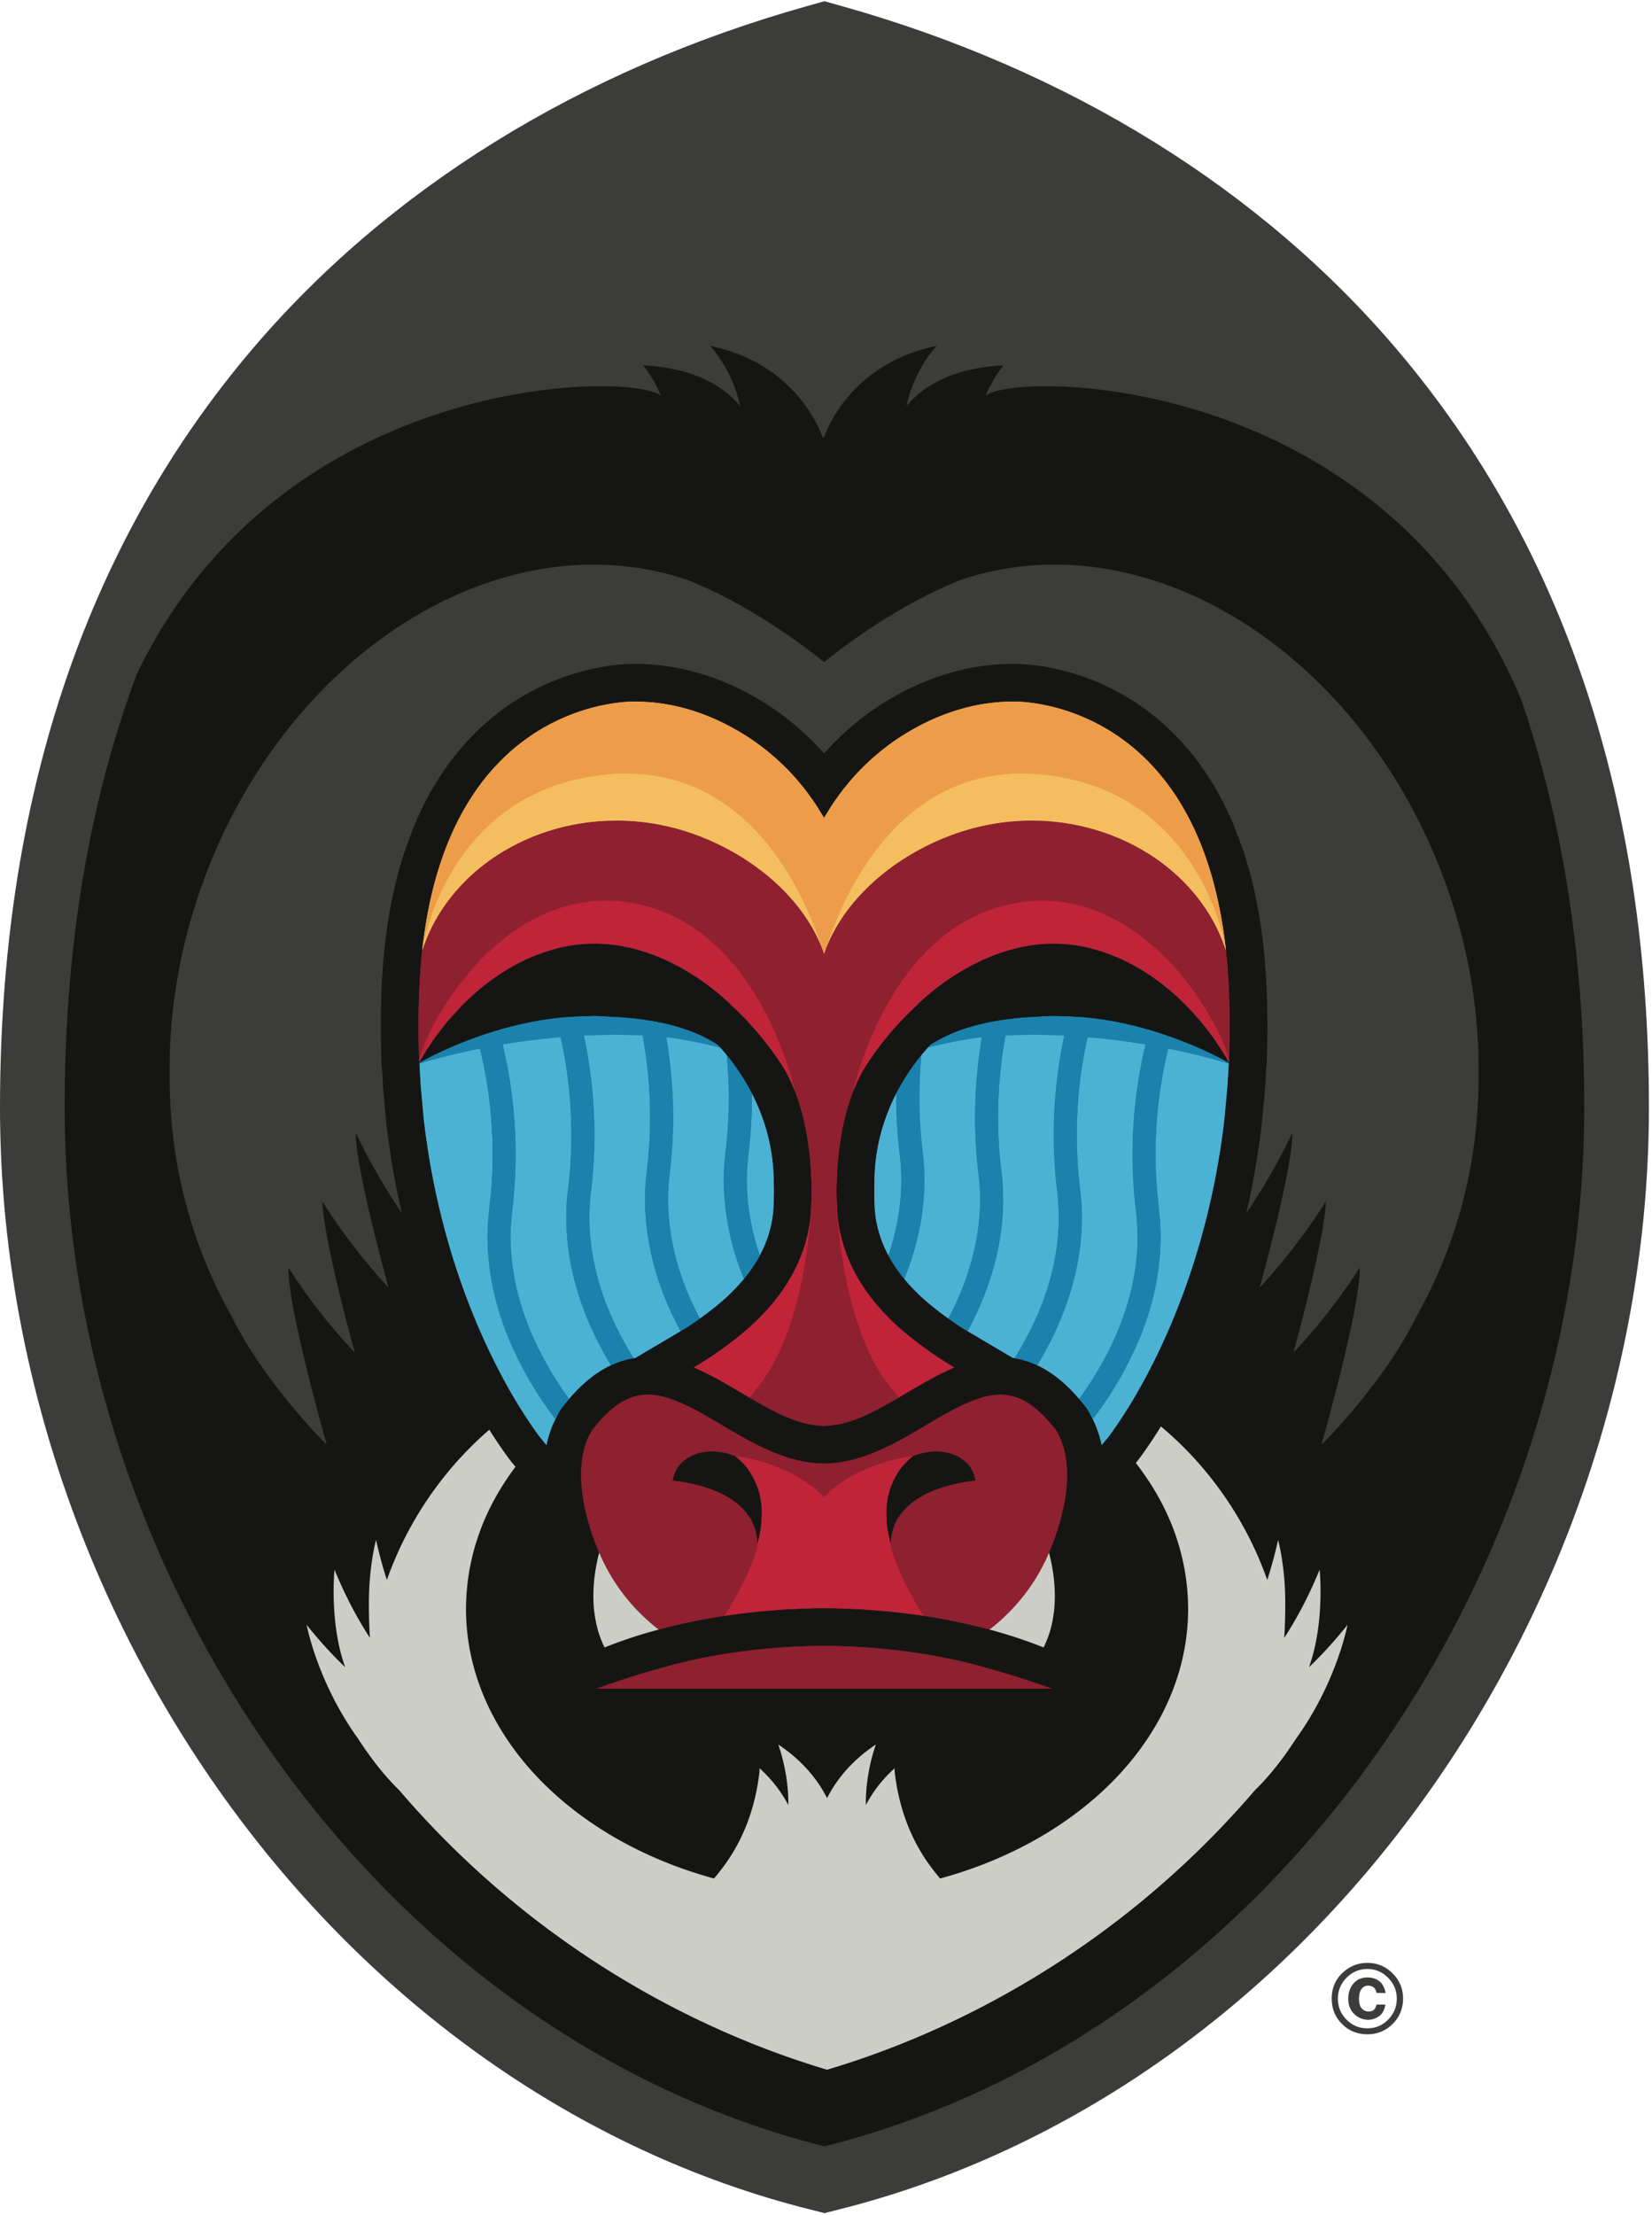 <svg xmlns="http://www.w3.org/2000/svg" width="3em" height="4.02em" viewBox="0 0 256 343"><path d="M125.822 340.082c-34.877-8.796-66.623-31.141-89.39-62.914C14.285 246.262 2.09 208.727 2.09 171.482c0-46.772 12.914-85.74 38.382-115.823C61.411 30.936 90.854 12.707 125.617 2.94l2.144-.601l2.145.601c34.762 9.766 64.203 27.994 85.141 52.718c25.472 30.082 38.387 69.05 38.387 115.823c0 37.249-12.197 74.784-34.344 105.686c-22.762 31.773-54.507 54.116-89.388 62.914l-1.941.49l-1.939-.49" fill="#151614"/><path d="M160.113 260.513a152.681 152.681 0 0 0-5.558-1.753l-.01.012l-2.85-.81a87.919 87.919 0 0 0-9.205-1.923l-.194-.029l-.653-.096c-3.592-.518-7.62-.897-12.063-1.004l-.098-.002l-.096-.003l-.427-.027h-2.512l-.427.027l-.094.003l-.097.002c-4.443.107-8.47.486-12.067 1.004l-.65.096l-.197.029a88.09 88.09 0 0 0-9.205 1.922l-2.85.811l-.009-.012c-2.063.606-3.93 1.207-5.558 1.753c-1.03.347-1.971.673-2.808.963l-.084.033h70.607l-.083-.033c-.838-.29-1.778-.616-2.812-.963" fill="#8F202F"/><path d="M151.153 229.292l-.059.007l-.073.01a26.114 26.114 0 0 0-5.048 1.065c-.015.004-.024.01-.038.015a.053.053 0 0 0-.023.009c-.12.038-.239.074-.357.115c-.082.032-.17.065-.257.096c-.39.14-.778.298-1.17.471c0 0-.002.002-.006.002h-.003a16.363 16.363 0 0 0-1.465.745c-1.147.671-2.179 1.52-2.984 2.573c-.021.023-.037.053-.06.078c-.107.149-.213.302-.315.459c-.046.068-.097.13-.139.198c-.016.029-.036.05-.055.08l-.102.165l-.044.08l-.053.124l-.009.019c-.02.064-.048.132-.08.2a7.12 7.12 0 0 0-.392.924a8.385 8.385 0 0 0-.36 2.492c-.32-1.17-.556-2.349-.653-3.509c-.015-.159-.008-.315-.01-.473l-.005-.084v-.036a16.55 16.55 0 0 1-.035-.639v-.329c0-.137 0-.27.003-.403s.01-.27.019-.4c.02-.304.069-.6.11-.895c.077-.504.176-1 .316-1.484c.074-.255.172-.507.26-.756c.003-.006.008-.013.008-.017a10.65 10.65 0 0 1 .839-1.77c.164-.275.314-.553.51-.812c.107-.148.217-.306.34-.45c.23-.28.477-.554.745-.818c.015-.02.034-.034.053-.051c.253-.252.522-.495.816-.733l.006-.006l.007-.009c.004 0 .005-.006.005-.006h.006l.011-.012h.001v-.005l.029-.017c.346-.15.705-.266 1.06-.37a9.842 9.842 0 0 1 1.73-.337a8.064 8.064 0 0 1 2.85.208c.14.035.273.086.407.133a6.106 6.106 0 0 1 1.743.9a4.725 4.725 0 0 1 1.657 2.202c.007.019.017.035.022.051c.11.302.201.613.254.926l.007.074h-.02zm-15.208-4.539l.005-.006h.002l-.007.006zm-2.204.837h-.01l.086-.027l-.076.027zm-6.036 6.206v-.006c.033-.03.063-.057.093-.088a.979.979 0 0 0-.093.094zm-.004-.004c-.03-.03-.061-.057-.089-.09c.029.031.062.057.09.088v.002zm-9.652 2.686c-.009.214-.02.422-.035.639v.018l-.002.018l-.004.084c0 .158.004.314-.01.473c-.098 1.16-.333 2.34-.647 3.509c-.007-.906-.126-1.737-.366-2.492a7.11 7.11 0 0 0-.389-.925a1.756 1.756 0 0 1-.083-.2l-.009-.018l-.051-.125l-.047-.079l-.1-.165c-.02-.03-.04-.051-.054-.08c-.042-.067-.095-.13-.137-.198a6.606 6.606 0 0 0-.324-.459c-.015-.025-.034-.055-.05-.078c-.81-1.052-1.842-1.902-2.99-2.573a16.201 16.201 0 0 0-1.445-.735c-.007-.001-.012-.006-.018-.01h-.008a15.968 15.968 0 0 0-1.172-.473l-.257-.096c-.119-.04-.235-.077-.354-.115a.134.134 0 0 0-.023-.01c-.017-.004-.026-.01-.04-.014a26.058 26.058 0 0 0-5.05-1.066l-.072-.01l-.055-.006h-.021l.005-.074c.053-.313.144-.624.255-.926c.003-.016.013-.032.022-.05a4.68 4.68 0 0 1 1.656-2.202a6.087 6.087 0 0 1 1.742-.901c.137-.047.272-.098.408-.133c.892-.238 1.864-.304 2.851-.208a9.849 9.849 0 0 1 1.73.337c.356.104.714.22 1.063.37l.023.017l.003.005l.015.012c.002 0 .002.006.005.006c.003.005.006.007.01.009a10.545 10.545 0 0 1 .821.739c.019.017.04.032.054.05c.269.265.517.539.745.819c.124.144.231.302.339.45c.197.26.345.537.512.811c.34.57.608 1.165.837 1.771c.002.004.002.01.007.017c.09.249.188.501.262.756c.138.484.24.98.315 1.484c.047.296.092.59.11.895c.013.13.014.267.02.4c.003.134 0 .266 0 .403v.047l.003.223v.06zm45.381-13.268c-.764-.973-1.503-1.78-2.214-2.434a12.786 12.786 0 0 0-1.942-1.519a8.586 8.586 0 0 0-2.177-.985a7.41 7.41 0 0 0-2.092-.29c-.817 0-1.667.125-2.574.361c-.135.034-.28.086-.415.13c-.132.043-.256.076-.386.12c-.465.15-.941.338-1.43.54c-.101.04-.203.084-.308.128c-.411.176-.826.366-1.243.574a36.64 36.64 0 0 0-1.04.529l-.014.008c-.11.057-.222.112-.334.172c-.156.085-.318.177-.475.265a.583.583 0 0 0-.066.037c-.085.044-.168.091-.256.138a.864.864 0 0 1-.076.045c-1.067.6-2.166 1.255-3.294 1.924c-.49.288-.988.58-1.49.872c-.074.04-.144.081-.22.124c0 .002-.004.004-.004.004c-.134.078-.27.154-.403.233a.823.823 0 0 1-.074.04a2.165 2.165 0 0 0-.1.056c-.145.084-.292.167-.439.247c-.04.025-.078.045-.116.068a.043.043 0 0 1-.015.007c-.004.002-.01.002-.012.006a33.158 33.158 0 0 1-.824.452c-.027.017-.058.03-.086.047a.23.23 0 0 1-.048.024c-.033.016-.058.033-.088.047c-.005.004-.011.004-.014.01c-.124.064-.24.127-.363.19c-.164.088-.326.176-.494.26c-.107.056-.226.11-.335.165a40.15 40.15 0 0 1-1.605.756l-.135.064c-.057.022-.106.049-.162.069c-.022.01-.042.023-.065.031c-.015.006-.03.014-.05.02c-.02.013-.039.017-.055.027l-.447.18c-.238.097-.474.195-.707.281a29.82 29.82 0 0 1-.92.32a5.68 5.68 0 0 1-.223.08c-.038.009-.075.026-.111.037c-.084.028-.164.057-.247.083c-.093.029-.189.054-.28.078c-.01.002-.018.002-.023.004c-.126.036-.255.07-.38.106c-.123.035-.246.07-.371.1a.261.261 0 0 1-.053.016c-.01 0-.02.007-.024.007c-.301.077-.609.137-.92.201c-.157.034-.32.072-.478.099c-.082.014-.162.03-.246.042c-.213.035-.43.058-.646.086c-.202.023-.402.055-.604.077c-.29.03-.591.034-.89.045c-.187.01-.378.032-.568.032v.004h-.11v-.004c-.192 0-.378-.021-.572-.032c-.297-.011-.593-.015-.889-.045c-.202-.022-.403-.054-.603-.077c-.217-.028-.434-.051-.648-.086c-.079-.012-.164-.028-.244-.042c-.161-.027-.319-.065-.479-.099c-.307-.064-.613-.124-.918-.201c-.01 0-.017-.007-.023-.007a.27.27 0 0 1-.054-.016c-.125-.03-.25-.065-.375-.1c-.124-.036-.252-.07-.377-.106c-.006-.002-.014-.002-.017-.004c-.092-.024-.19-.05-.283-.078c-.083-.026-.166-.055-.25-.083c-.034-.01-.075-.028-.11-.037a5.87 5.87 0 0 1-.227-.08a8.388 8.388 0 0 1-.256-.087c-.22-.074-.44-.152-.657-.233c-.235-.086-.474-.184-.712-.281c-.146-.06-.295-.12-.447-.18c-.018-.01-.034-.014-.052-.027a.933.933 0 0 1-.052-.02c-.022-.008-.043-.02-.064-.031c-.055-.02-.11-.047-.161-.07l-.138-.063c-.54-.24-1.076-.493-1.603-.756c-.11-.056-.229-.11-.338-.165c-.163-.084-.325-.172-.493-.26c-.118-.063-.24-.126-.357-.19c-.007-.006-.016-.006-.02-.01l-.088-.047c-.013-.007-.032-.014-.045-.024c-.03-.017-.061-.03-.09-.047l-.024-.013a31.094 31.094 0 0 1-.795-.439c-.006-.004-.008-.004-.014-.006c-.003-.002-.01-.003-.013-.007c-.038-.023-.077-.043-.119-.068a16.19 16.19 0 0 1-.437-.247a2.272 2.272 0 0 1-.102-.055l-.074-.04c-.135-.08-.269-.156-.4-.234c0 0-.006-.002-.006-.004c-.073-.043-.148-.084-.219-.124a190.76 190.76 0 0 1-1.49-.872c-1.13-.669-2.229-1.324-3.297-1.924c-.022-.014-.05-.029-.078-.045l-.252-.138c-.023-.015-.044-.026-.066-.037c-.16-.088-.318-.18-.475-.265c-.114-.06-.225-.115-.336-.172l-.01-.008a43.975 43.975 0 0 0-1.04-.529a25.466 25.466 0 0 0-2.985-1.242c-.126-.044-.255-.077-.384-.12c-.138-.044-.276-.096-.415-.13c-.907-.236-1.759-.36-2.576-.36a7.4 7.4 0 0 0-2.089.289c-.696.2-1.413.51-2.176.985a12.8 12.8 0 0 0-1.946 1.519c-.71.655-1.45 1.461-2.212 2.434c-.08.1-.152.194-.233.297c-4.37 7.193 1.12 18.924 1.12 18.924c.115.265.217.542.34.806c2.07 4.513 5.015 7.955 8.1 10.508c.257.214.51.413.77.606l.089-.024a93.185 93.185 0 0 1 9.988-2.08l.11-.018a102.15 102.15 0 0 1 7.26-.833c1.968-.163 4.02-.274 6.165-.325c.215-.013.419-.03.637-.036h2.763c.215.006.424.023.634.036c2.146.051 4.196.162 6.166.325c2.573.204 5.002.49 7.26.833l.11.018a92.909 92.909 0 0 1 9.989 2.08l.086.024c.26-.193.515-.392.77-.606c3.087-2.553 6.029-5.995 8.105-10.508c.119-.264.22-.54.337-.806c0 0 5.49-11.731 1.12-18.924c-.077-.103-.156-.197-.233-.297z" fill="#8F202F"/><path d="M190.517 155.893a143.55 143.55 0 0 0-.13-3.552v-.016a92.919 92.919 0 0 0-.406-5.083l-.003-.009c-1.363-4.308-3.896-8.202-7.286-11.401a30.654 30.654 0 0 0-6.15-4.488c-4.383-2.452-9.518-3.988-15.081-4.247c-.148-.005-.296 0-.445-.005a37.987 37.987 0 0 0-1.918-.019a34.88 34.88 0 0 0-6.445.738a34.59 34.59 0 0 0-2.633.652c-4.765 1.381-9.36 3.755-13.201 6.852l-.059.042a33.846 33.846 0 0 0-2.738 2.478l-.013.014c-.242.242-.476.488-.706.741l-.143.147c-.19.214-.374.427-.56.639l-.01.01l-.24.273c-.157.19-.307.378-.454.563c-.106.135-.213.26-.308.385c-.126.166-.252.335-.376.502c-.116.157-.23.317-.345.474c-.102.148-.196.291-.298.44c-.124.184-.257.37-.379.559c-.077.13-.158.259-.232.39c-.134.207-.261.42-.386.633c-.07.118-.132.24-.201.365c-.12.22-.25.447-.368.675c-.062.121-.113.242-.173.357c-.113.238-.232.472-.343.712c-.052.118-.097.242-.154.36c-.054.13-.107.27-.168.402c-.044.109-.092.214-.135.322c-.052.128-.094.254-.139.383c-.065.17-.13.343-.186.518v-.002v.001l-.002.001v.002l-.002.003v-.014c-.064-.17-.121-.343-.186-.509c-.047-.13-.088-.255-.139-.383a11.86 11.86 0 0 0-.137-.322c-.057-.133-.111-.272-.165-.402c-.053-.118-.102-.242-.155-.36c-.107-.24-.227-.474-.34-.712c-.064-.115-.116-.236-.174-.357c-.12-.228-.25-.454-.37-.675c-.067-.125-.13-.247-.202-.365c-.123-.213-.25-.426-.385-.634c-.075-.13-.156-.26-.232-.39c-.122-.189-.254-.374-.379-.558c-.097-.149-.196-.292-.299-.44c-.108-.157-.229-.317-.345-.474a56.624 56.624 0 0 0-.372-.502c-.1-.126-.207-.25-.31-.385c-.148-.185-.299-.374-.455-.563l-.242-.274l-.008-.01c-.185-.211-.366-.424-.561-.638l-.143-.147c-.228-.253-.46-.5-.705-.74l-.01-.015a34.597 34.597 0 0 0-2.74-2.478l-.06-.042c-3.843-3.097-8.436-5.47-13.202-6.852a34.81 34.81 0 0 0-2.632-.652a34.847 34.847 0 0 0-6.443-.738a38.11 38.11 0 0 0-1.92.019c-.149.005-.293 0-.447.005c-5.56.26-10.692 1.795-15.08 4.247a30.707 30.707 0 0 0-6.149 4.488c-3.39 3.199-5.923 7.093-7.288 11.401l-.002.009a89.012 89.012 0 0 0-.403 5.083v.016c-.065 1.196-.1 2.381-.129 3.552a121.07 121.07 0 0 0-.037 3.239l.002.268v.301c0 .13 0 .261.003.391v.156c.014 1.271.039 2.54.09 3.779l.003.074v.071l.003.002v.114l.013.22v.022l.003-.007l.004-.006l.022-.051c.026-.046.047-.087.093-.165l.019-.038l.002-.007l.031-.05l.057-.105l.002-.004l.005-.015a38.181 38.181 0 0 1 2.51-3.835l.006-.01c.279-.382.583-.776.909-1.189c.296-.367.6-.742.924-1.13c.066-.073.135-.15.2-.225c.333-.378.676-.764 1.038-1.153a37.746 37.746 0 0 1 4.42-4.079c1.979-1.545 4.23-2.981 6.785-4.1a28.365 28.365 0 0 1 4.947-1.654c7.349-1.7 13.965.559 18.764 3.257a38.162 38.162 0 0 1 4.682 3.117a34.655 34.655 0 0 1 2.77 2.391l.065.1a43.97 43.97 0 0 1 3.13 3.13a49.48 49.48 0 0 1 4.732 6.12a20.826 20.826 0 0 1 1.725 3.258c.148.339.29.677.426 1.035c1.434 3.736 2.35 8.477 2.499 13.906c.014.512.03 1.018.03 1.538c0 .109-.007.212-.007.317c0 .077 0 .16-.003.24l-.002.045l-.004.14l.012-.14l.003-.045v.045l-.01.14l-.005.175a42.174 42.174 0 0 1-.116 2.661l-.003.04l-.006.033a23.345 23.345 0 0 1-1.01 4.886a24.267 24.267 0 0 1-1.804 4.205c-.235.43-.478.852-.735 1.268l-.014.02c-1.389 2.244-3.084 4.238-4.936 6.026c-1.102 1.063-2.267 2.034-3.459 2.963a62.785 62.785 0 0 1-4.666 3.29l-.084.028c-.154.121-.599.394-1.094.686c-.097.059-.2.119-.303.176l.002.003c.104.042.207.096.31.14c.424.183.84.375 1.257.575c.106.053.217.102.329.154c.356.178.707.366 1.058.552a.32.32 0 0 1 .053.028c.009.005.016.01.022.01v.003c.154.08.314.157.465.24l.086.045c.023.01.046.03.068.039c.21.11.418.227.625.344c.29.16.577.33.86.493c.382.222.765.437 1.14.66c.682.401 1.35.795 2.022 1.187c.103.065.213.125.314.19l.26.145c.549.322 1.093.633 1.635.935c.11.06.224.132.336.191c.261.143.517.274.775.41c.276.145.554.298.826.437c.089.045.175.084.263.129c.471.232.94.454 1.403.653c.04.018.08.039.12.055l.05.022c.12.051.235.094.356.143c.185.078.377.15.562.225c.19.069.383.135.57.202c.075.024.15.05.22.08c.03.01.062.014.086.024c.283.091.558.174.836.249c.074.018.148.04.224.06c.252.064.502.122.752.169c.101.022.203.045.304.062c.198.035.39.06.586.084c.15.02.299.045.447.06c.086.004.168.004.257.012c.214.016.43.033.647.033h.027c.005 0 .016.006.025.006h.004c.01 0 .016-.006.025-.006h.021c.219 0 .436-.017.658-.033c.083-.008.169-.008.252-.012c.147-.015.3-.04.45-.06c.192-.024.385-.05.584-.084c.098-.017.2-.04.305-.062c.25-.047.5-.105.75-.17c.076-.018.152-.041.227-.06c.274-.074.55-.157.833-.248c.027-.01.054-.014.083-.025c.077-.028.15-.055.223-.08c.188-.066.38-.132.568-.2c.188-.075.38-.148.563-.226c.12-.049.237-.092.357-.143l.051-.022c.042-.016.08-.037.118-.055c.465-.199.933-.421 1.406-.653c.087-.045.172-.084.262-.129c.273-.139.55-.292.824-.436c.258-.137.515-.268.773-.411c.113-.059.228-.13.342-.191a99.27 99.27 0 0 0 1.635-.935c.086-.05.169-.094.255-.146c.104-.064.214-.124.319-.189c.668-.392 1.34-.786 2.019-1.188c.376-.222.756-.437 1.138-.66c.285-.162.571-.331.863-.492c.208-.117.415-.233.625-.344c.026-.01.043-.028.07-.039l.084-.045c.154-.083.31-.16.463-.24l.004-.002c.007 0 .01-.006.018-.01a.304.304 0 0 1 .055-.029c.353-.186.705-.374 1.062-.552c.107-.052.215-.1.326-.154c.414-.2.834-.392 1.255-.576l.109-.049c.064-.03.132-.063.2-.09l.001-.003l-.303-.176c-.49-.292-.935-.565-1.089-.686l-.083-.028a62.401 62.401 0 0 1-4.67-3.29c-1.191-.929-2.358-1.9-3.46-2.963c-1.851-1.788-3.548-3.782-4.931-6.027l-.018-.019a24.587 24.587 0 0 1-2.538-5.473a23.411 23.411 0 0 1-1.01-4.886l-.006-.032l-.002-.041a42.997 42.997 0 0 1-.118-2.661l-.004-.176l-.013-.139v-.045l.002.045l.015.14v-.14l-.004-.045c-.003-.08-.003-.163-.003-.24c-.002-.105-.01-.208-.01-.317c0-.52.017-1.026.032-1.538c.146-5.43 1.063-10.17 2.498-13.906c.136-.358.281-.696.424-1.035c.522-1.21 1.1-2.304 1.725-3.258a49.793 49.793 0 0 1 4.735-6.12a43.516 43.516 0 0 1 3.127-3.13l.07-.1a34.217 34.217 0 0 1 2.771-2.391a37.645 37.645 0 0 1 4.68-3.117c4.794-2.698 11.416-4.957 18.765-3.257c1.752.41 3.404.979 4.944 1.655c2.555 1.118 4.808 2.554 6.784 4.1a38.038 38.038 0 0 1 4.424 4.078c.36.389.707.775 1.035 1.153c.064.074.136.152.199.226a45.573 45.573 0 0 1 1.838 2.319l.002.01a37.998 37.998 0 0 1 2.51 3.834l.002.015l.007.004l.055.106l.03.049l.003.007l.019.038c.047.078.067.119.092.165l.028.051l.003.006v-.014l.011-.22v-.115l.007-.002v-.145c.05-1.24.076-2.508.088-3.78v-.155c.004-.13.004-.261.004-.39l.002-.25v-.32c.003-1.064-.009-2.144-.033-3.24" fill="#8F202F"/><path d="M189.972 147.14c-3.804-34.659-26.368-38.136-31.816-38.47c-.394-.015-.786-.029-1.177-.029h-.005c-6.723 0-12.99 2.402-18.31 6.045a34.721 34.721 0 0 0-2.209 1.662l-.06.042l-.24.21a35.645 35.645 0 0 0-4.049 3.91c-.29.33-.57.676-.85 1.016c-.142.171-.284.337-.427.509c-.248.318-.486.648-.732.976a42.58 42.58 0 0 0-1.252 1.797c-.177.274-.344.56-.516.84c-.187.295-.374.588-.55.888l-.074.125l-.078-.125c-.176-.3-.363-.593-.552-.888c-.169-.28-.337-.566-.513-.84a41.706 41.706 0 0 0-1.256-1.797c-.24-.328-.48-.658-.73-.976c-.137-.172-.286-.338-.427-.51c-.28-.339-.563-.685-.848-1.015a36.317 36.317 0 0 0-4.044-3.91l-.247-.21l-.054-.042a37.067 37.067 0 0 0-2.214-1.662c-5.32-3.643-11.588-6.045-18.31-6.045h-.006c-.39 0-.783.014-1.176.03c-5.444.333-28.01 3.81-31.816 38.468l-.008.094c1.365-4.308 3.899-8.202 7.288-11.401a30.707 30.707 0 0 1 6.149-4.488c4.388-2.452 9.52-3.988 15.08-4.247c.154-.005.298 0 .447-.005a38.11 38.11 0 0 1 1.92-.019c2.21.046 4.364.301 6.443.738a34.81 34.81 0 0 1 2.632.652c4.766 1.381 9.36 3.755 13.203 6.852l.06.042a34.597 34.597 0 0 1 2.74 2.478l.01.014c.244.242.476.488.704.741l.143.147c.195.214.376.427.56.639l.01.01l.24.273c.157.19.308.378.455.563c.104.135.21.26.311.385c.125.166.25.335.372.502c.116.157.237.317.345.474c.103.148.202.291.3.44c.124.184.256.37.378.559c.076.13.157.259.232.39c.134.207.262.42.385.633c.072.118.135.24.203.365c.119.22.248.447.37.675c.057.121.11.242.173.357c.113.238.233.472.34.712c.053.118.102.242.155.36c.054.13.108.27.165.402c.048.109.093.214.137.322c.051.128.092.254.14.383c.064.166.121.339.185.51v.013l.002-.003v-.002l.001-.002h.001v-.007c.065-.17.125-.343.186-.509c.045-.13.087-.255.14-.383c.042-.108.09-.213.134-.322c.06-.133.114-.272.168-.402c.057-.118.102-.242.154-.36c.11-.24.23-.474.343-.712c.06-.115.111-.236.173-.357c.117-.228.248-.454.368-.675c.069-.125.132-.247.2-.365c.126-.213.253-.426.387-.634c.074-.13.155-.26.232-.39c.122-.189.255-.374.38-.558c.1-.149.195-.292.297-.44c.114-.157.229-.317.345-.474c.124-.167.25-.336.376-.502c.095-.126.202-.25.308-.385c.147-.185.297-.374.454-.563l.24-.274l.01-.01c.186-.211.37-.424.56-.638l.143-.147c.23-.253.464-.5.706-.74l.013-.015a33.846 33.846 0 0 1 2.738-2.478l.059-.042c3.841-3.097 8.436-5.47 13.201-6.852a34.59 34.59 0 0 1 2.633-.652a34.88 34.88 0 0 1 6.445-.738c.631-.013 1.274 0 1.918.019c.15.005.297 0 .445.005c5.563.26 10.698 1.795 15.082 4.247a30.654 30.654 0 0 1 6.149 4.488c3.39 3.199 5.923 7.093 7.286 11.401l-.006-.094" fill="#F4BE5E"/><path d="M75.067 160.525h-.003l.003-.003v.003zm-1.866 2.164v-.004l.009-.007l-.009.01zm46.699 20.489c0-5.514-1.495-10.166-3.392-13.851a33.695 33.695 0 0 0-3.892-5.925a36.856 36.856 0 0 0-1.387-1.596c-.003 0-.005-.005-.012-.006l-.097-.058c-2.197-1.407-5.086-2.64-9.019-3.428c-1.915-.385-4.075-.667-6.519-.81a61.788 61.788 0 0 0-1.713-.079l-.015-.047c-.128-.003-.253-.003-.385-.003c-.432 0-.858-.031-1.292-.031l-.25.007c-.513.004-1.023.024-1.537.045a46.393 46.393 0 0 0-7.387.75c-2.29.417-4.462.971-6.45 1.58c-.88.272-1.723.55-2.527.835l-.389.14c-.893.32-1.731.647-2.509.968c-.46.188-.9.37-1.32.555l-.024.01c-.096.043-.188.083-.278.125a53.293 53.293 0 0 0-2.816 1.328v.001a6.948 6.948 0 0 0-.333.175h-.007c-.144.072-.27.142-.395.205c-.156.084-.293.158-.41.224a3.454 3.454 0 0 0-.224.12l-.003.002c-.077.041-.14.08-.184.103l-.13.071v.003l.009-.003l-.004.009h-.011l-.004.004v.008l.004.028l.005.074l.193 3.395l.099 1.094l.029.286l.351 3.836c.145 1.3.32 2.57.508 3.827l.154 1.049a116.674 116.674 0 0 0 4.373 18.237c3.235 9.849 7.129 17.133 9.871 21.559c.114.18.227.364.338.537c.4.632.771 1.196 1.107 1.698v.002l.285.42c.18.26.348.509.506.719c.212.308.4.567.56.786l.418.55l.093.118l.009-.007c.26.337.53.66.79.96c.017-.093.03-.182.052-.279c.268-1.167.666-2.359 1.22-3.524l-.519-.664l.002-.004l.517.668c.151-.333.327-.664.513-.99c.092-.17.175-.343.278-.508l.164-.27l.189-.247c.175-.23.276-.344.28-.353l.033-.045c.255-.32.508-.628.763-.928a24.977 24.977 0 0 1 2.033-2.136v-.005c.911-.84 1.84-1.573 2.84-2.196l-.005.002l.005-.004a14.012 14.012 0 0 1 3.647-1.638h.008c.49-.144.985-.246 1.485-.33l.254-.04l7.017-4.149l.885-.52c.71-.464 1.411-.95 2.105-1.445c.55-.392 1.092-.788 1.622-1.203l.011-.007a37.35 37.35 0 0 0 2.982-2.545l.008-.009a28.19 28.19 0 0 0 2.201-2.37a21.99 21.99 0 0 0 1.815-2.52l.083-.131c.171-.287.345-.578.51-.882c.019-.035.031-.07.052-.105c.52-.979.969-2.004 1.317-3.085c.375-1.17.633-2.386.757-3.668c.06-.737.089-1.484.1-2.26l.004-.038v-.034l.004-.12h-.004v-.199l.007-.084v-.156l.003-.237c0-.388-.01-.827-.025-1.337v-.004z" fill="#1B82AD"/><path d="M110.096 202.956l-.01.006l-.004.003l.014-.01" fill="#1B82AD"/><path d="M162.36 212.298l-.005-.002v.002h.004" fill="#1B82AD"/><path d="M182.204 162.689l-.007-.01l.007.006v.004zm-1.863-2.164v-.003l.003.003h-.003zm10.066 4.072h-.009l-.002-.009l.008.003v-.003l-.131-.07l-.181-.104l-.006-.002c-.064-.036-.138-.078-.226-.12c-.117-.066-.25-.14-.406-.224c-.126-.063-.255-.133-.397-.205h-.006a53.608 53.608 0 0 0-3.15-1.504l-.28-.125l-.023-.01a50.582 50.582 0 0 0-1.322-.555a55.892 55.892 0 0 0-2.509-.968a66.362 66.362 0 0 0-2.913-.976a57.153 57.153 0 0 0-6.448-1.579a46.4 46.4 0 0 0-7.388-.75c-.511-.02-1.028-.04-1.536-.045l-.25-.007c-.436 0-.865.031-1.294.031c-.131 0-.259 0-.388.003l-.009.047c-.593.02-1.16.045-1.717.079c-2.444.143-4.603.425-6.514.81c-3.938.788-6.828 2.021-9.024 3.428l-.1.058c-.004.001-.006.006-.008.006c-.122.13-.244.268-.37.407c-.326.364-.668.76-1.017 1.19a33.872 33.872 0 0 0-3.894 5.924c-1.892 3.685-3.39 8.337-3.39 13.85v.005c-.012.51-.028.949-.028 1.337c.004.036.004.106.009.237v.156l.007.084v.199h-.007l.007.12v.073c.012.775.04 1.522.1 2.259c.124 1.282.386 2.498.758 3.668a18.56 18.56 0 0 0 1.319 3.085c.017.035.032.07.05.105c.167.304.34.595.512.882l.08.13c.54.874 1.149 1.712 1.814 2.52c.675.823 1.416 1.61 2.205 2.371l.007.009c.891.86 1.897 1.702 2.989 2.548l-.017-.01l.02.014a60.72 60.72 0 0 0 3.73 2.648l.88.52l7.02 4.149l.258.04c.495.084.994.186 1.482.33h.007a13.92 13.92 0 0 1 2.027.764c.542.253 1.078.538 1.601.866l.016.008l.002.002a18.952 18.952 0 0 1 2.84 2.196l.001.005c.692.64 1.364 1.355 2.03 2.136c.27.314.532.635.799.973c.007.009.103.123.28.353l.19.247l.162.27c.102.165.185.337.28.508c.184.326.358.657.511.99l.517-.668v.004l-.517.664a17.33 17.33 0 0 1 1.22 3.524c.021.097.033.186.057.278c.255-.298.522-.622.787-.959l.008.007l.09-.118a33.093 33.093 0 0 0 .984-1.336c.152-.21.32-.46.499-.719l.287-.42v-.002a75.35 75.35 0 0 0 1.11-1.698c.107-.173.22-.357.334-.537c2.746-4.426 6.637-11.71 9.873-21.56a116.57 116.57 0 0 0 4.37-18.236c.053-.347.106-.698.156-1.05c.187-1.256.361-2.526.51-3.826l.353-3.836l.024-.286l.1-1.094l.086-1.53l.108-1.865l.003-.074l.004-.028v-.008l-.004-.004z" fill="#1B82AD"/><path d="M127.76 332.395c-69.368-17.496-117.743-88.44-117.743-160.913c0-25.76 4.066-47.976 11.148-67.034c22.453-46.819 76.572-46.968 81.261-43.186c0 0-.83-2.21-2.752-4.708c5.854.305 11.362 2.001 15.013 6.288c0 0-.89-5.081-4.65-9.296c13.585 2.778 17.255 13.605 17.447 14.202v.03h.197v-.027c.172-.533 3.82-11.418 17.45-14.205c-3.762 4.215-4.653 9.296-4.653 9.296c3.653-4.287 9.159-5.983 15.014-6.288c-1.923 2.498-2.753 4.708-2.753 4.708c4.816-3.885 61.752-3.617 83 47.073c6.223 18.175 9.765 39.117 9.765 63.147c0 72.473-48.375 143.417-117.743 160.913zm88.882-278.086c-21.208-25.042-51.005-43.5-86.17-53.379L127.76.168l-2.71.762c-35.166 9.878-64.964 28.337-86.173 53.379C13.082 84.776 0 124.196 0 171.482c0 37.68 12.337 75.647 34.732 106.904c23.052 32.17 55.218 54.804 90.58 63.723l2.449.618l2.452-.618c35.357-8.92 67.528-31.554 90.575-63.723c22.4-31.257 34.736-69.225 34.736-106.904c0-47.286-13.085-86.706-38.882-117.173z" fill="#3C3C3A"/><path d="M224.057 136.905c-12.92-35.87-46.337-56.752-75.055-47.15c-9.66 3.775-18.225 10.294-21.297 12.774c-3.069-2.48-11.636-9-21.292-12.773c-28.723-9.603-62.136 11.28-75.06 47.149c-3.56 9.885-5.167 19.886-5.069 29.42c-.005.2-.007.398-.007.603c0 .352.012.703.017 1.05a75.504 75.504 0 0 0 .127 3.417c.682 11.82 4.06 22.866 9.495 32.484c1.174 2.387 2.57 4.702 4.027 6.864c.224.335.449.658.674.986c.17.245.346.484.52.727a85.318 85.318 0 0 0 3.007 3.968c3.527 4.4 6.498 7.307 6.498 7.307s-6.124-21.445-5.945-27.445c4.77 7.545 10.275 13.15 10.275 13.15s-4.806-17.282-5.02-23.395c4.733 7.573 10.268 13.372 10.268 13.372s-4.977-17.792-5.08-23.71l.085-.117c2.59 5.485 5.557 10.084 7.04 12.264a124.987 124.987 0 0 1-1.699-8.745l-.002-.023c-.058-.377-.11-.745-.16-1.098l.004.027c-.196-1.299-.38-2.635-.54-4.027l-.012-.133l-.35-3.803l-.027-.287l-.002-.032l-.098-1.092l-.017-.204l-.085-1.53v.006l-.089-1.567a6.38 6.38 0 0 1-.051-.531h-.002l-.012-.22l-.005-.264c0-.007-.004-.018-.004-.03l-.002-.076v.035c-.051-1.31-.077-2.63-.092-3.958l-.002-.05V159.697l-.001-.047V159.351c0-.045-.005-.118-.005-.22v-.276c0-1.023.014-2.056.037-3.096v-.013c.032-1.192.071-2.416.134-3.679v-.046c.097-1.879.246-3.675.435-5.405c0-.025.003-.043.005-.064c.004-.014.004-.032.004-.048c.625-5.713 1.746-10.732 3.24-15.138l1.298-3.453a47.962 47.962 0 0 1 3.115-6.23c3.715-6.255 8.377-10.564 12.907-13.38a37.051 37.051 0 0 1 8.596-3.932c3.49-1.088 6.375-1.426 8.108-1.532l.153-.01c.37-.009.833-.033 1.382-.033h.005c4.059 0 7.958.73 11.581 1.977c3.628 1.244 6.983 3.006 10.031 5.093l.019.011c.841.581 1.645 1.19 2.413 1.81l.038.027l.064.051l.058.046l.181.148l.246.212a41.468 41.468 0 0 1 4.614 4.472l.025.025s0 .002.004.005v-.005l.022-.025a41.961 41.961 0 0 1 4.619-4.472h-.003l.247-.212l.181-.148a1.43 1.43 0 0 1 .059-.046l.062-.05l.039-.028c.77-.62 1.577-1.229 2.415-1.81l.016-.011c3.05-2.087 6.406-3.849 10.031-5.093c3.623-1.248 7.524-1.977 11.581-1.977h.005c.553 0 1.013.024 1.386.033l.152.01c1.947.12 5.36.534 9.443 1.97a37.053 37.053 0 0 1 13.283 8.17c2.959 2.82 5.752 6.405 8.093 10.86a51.006 51.006 0 0 1 1.902 4.07l1.302 3.451c1.493 4.405 2.615 9.427 3.238 15.144c.005.016 0 .034.005.048c.003.021.005.039.01.064c.182 1.73.332 3.526.43 5.405l.004.046c.061 1.263.1 2.487.13 3.68v.012c.022 1.04.036 2.073.036 3.096V159.45c0 .162-.007.246-.003.25c0 .116 0 .255-.004.417v.18a134.826 134.826 0 0 1-.09 3.866v.016l-.001.069l.002-.028l-.002.035v-.007l-.004.049v.029l-.005.264l-.012.22h-.006a5.96 5.96 0 0 1-.048.53l-.09 1.568v-.006l-.085 1.53l-.017.204l-.1 1.092l-.001.032l-.028.287l-.347 3.803l-.014.133a108.597 108.597 0 0 1-.54 4.027l.007-.027c-.05.353-.104.72-.163 1.098l-.002.023a125.95 125.95 0 0 1-1.701 8.753c1.483-2.178 4.454-6.78 7.049-12.272l.077.117c-.097 5.918-5.07 23.71-5.07 23.71s5.534-5.799 10.265-13.372c-.215 6.113-5.02 23.394-5.02 23.394s5.506-5.604 10.272-13.149c.182 6-5.94 27.445-5.94 27.445s2.968-2.906 6.496-7.307a87.552 87.552 0 0 0 3.011-3.968c.173-.243.344-.482.516-.727c.226-.328.448-.651.674-.986c1.456-2.162 2.853-4.477 4.025-6.864c5.44-9.618 8.813-20.665 9.495-32.484c.01-.201.023-.398.038-.606c.045-.931.077-1.867.09-2.811c.01-.347.02-.698.02-1.05c0-.205-.001-.403-.01-.602c.093-9.535-1.506-19.536-5.07-29.421" fill="#3C3C3A"/><path d="M73.201 162.689l.009-.01l-.009.006v.004" fill="#B4B5B4"/><path d="M75.067 160.525v-.003l-.003.003h.003" fill="#B4B5B4"/><path d="M68.722 131.566l-.022.02l.003-.001l.019-.019" fill="#B4B5B4"/><path d="M119.9 183.178c0-5.514-1.495-10.166-3.392-13.851c.01.635.013 1.282 0 1.937a71.711 71.711 0 0 1-.527 7.514a32.57 32.57 0 0 0-.237 3.374c-.081 4.366.726 8.49 1.993 12.248c.52-.979.969-2.004 1.317-3.085c.375-1.17.633-2.386.757-3.668c.06-.737.089-1.484.1-2.26l.004-.038v-.034l.004-.12h-.004v-.199l.007-.084v-.156l.003-.237c0-.388-.01-.827-.025-1.337v-.004" fill="#4CB2D4"/><path d="M87.758 187.89c.02-1.222.112-2.473.265-3.734a67.11 67.11 0 0 0 .5-7.16a69.75 69.75 0 0 0-1.648-16.388c-3.245.27-6.28.671-8.979 1.121c.147.638.298 1.284.438 1.958c.136.637.263 1.29.383 1.965a73.396 73.396 0 0 1 1.182 14.426a73.654 73.654 0 0 1-.492 7.155l-.016.127l-.012.139v.013l-.002.015l-.006.051v.026l-.004.004c-.016.129-.025.257-.038.39c-.109 1-.178 1.996-.199 2.98c-.08 4.506.772 8.757 2.108 12.616c1.061 3.051 2.423 5.843 3.86 8.312c.242.417.483.837.736 1.235a54.059 54.059 0 0 0 2.345 3.492a24.977 24.977 0 0 1 2.033-2.136v-.005c.911-.84 1.84-1.573 2.84-2.196l-.005.002l.005-.004a15.35 15.35 0 0 1 1.62-.874c-1.7-2.813-3.347-6.06-4.612-9.703c-1.45-4.176-2.391-8.837-2.302-13.827" fill="#4CB2D4"/><path d="M102.261 198.933c-1.444-4.171-2.39-8.839-2.303-13.822c.024-1.227.105-2.474.268-3.74a70.34 70.34 0 0 0 .498-7.156a69.71 69.71 0 0 0-.876-12.308a72.166 72.166 0 0 0-.266-1.572a94.567 94.567 0 0 0-9.101.023c.08.371.16.735.233 1.118a71.87 71.87 0 0 1 .564 3.264c.554 3.664.908 7.799.829 12.32a73.048 73.048 0 0 1-.532 7.516a32.212 32.212 0 0 0-.231 3.38c-.08 4.502.768 8.752 2.103 12.608c.756 2.189 1.675 4.229 2.662 6.126a52.019 52.019 0 0 0 1.982 3.478l.02.03c.025.04.052.088.081.128l.254-.04l7.017-4.149a52.8 52.8 0 0 1-1.743-3.537a46.05 46.05 0 0 1-1.459-3.667" fill="#4CB2D4"/><path d="M73.201 162.689v-.004l.009-.007l-.009.01zm12.808 56.975l-.016.022c-.176-.23-.358-.5-.54-.741a59.525 59.525 0 0 1-2.24-3.257c-.08-.127-.161-.257-.237-.384a49.395 49.395 0 0 1-1.284-2.151c-.241-.422-.472-.877-.708-1.32c-1.157-2.169-2.245-4.524-3.13-7.087c-1.03-2.985-1.802-6.222-2.125-9.646c-.08-.81-.135-1.63-.159-2.46a33.927 33.927 0 0 1-.012-1.728c.017-1.092.096-2.201.22-3.324l.015-.145l.002-.036c.01-.076.011-.15.022-.223v-.015c.018-.132.023-.259.036-.387l.005-.037c.007-.077.013-.152.022-.23c.11-.986.21-1.964.284-2.923c.085-1.219.135-2.414.156-3.575a70.127 70.127 0 0 0-1.391-15.173a69.866 69.866 0 0 0-.553-2.464c-5.764 1.148-9.373 2.331-9.373 2.331l.193 3.395l.099 1.094l.029.286l.351 3.836c.145 1.3.32 2.57.508 3.827l.154 1.049a116.674 116.674 0 0 0 4.373 18.237c3.235 9.849 7.129 17.133 9.871 21.559c.114.18.227.364.338.537c.4.632.771 1.196 1.107 1.698v.002l.285.42c.18.26.348.509.506.719c.212.308.4.567.56.786l.418.55l.093.118l.009-.007c.26.337.53.66.79.96c.017-.093.03-.182.052-.279c.268-1.167.666-2.359 1.22-3.524l-.519-.664l.002-.004l.517.668c.151-.333.327-.664.513-.99c-.083.104-.167.21-.237.314c-.085.124-.149.243-.226.366z" fill="#4CB2D4"/><path d="M114.463 195.905a60.896 60.896 0 0 1-.5-1.527c-1.157-3.77-1.876-7.907-1.797-12.29c.023-1.233.106-2.475.263-3.74a69.537 69.537 0 0 0 .443-11.326a68.084 68.084 0 0 0-.256-3.62c-.35-.43-.693-.825-1.016-1.189a68.342 68.342 0 0 0-3.128-.723a76.69 76.69 0 0 0-3.725-.686c-.387-.061-.78-.118-1.18-.178c-.103-.008-.203-.022-.305-.031c.114.639.202 1.316.295 1.985c.144 1.022.275 2.077.379 3.165c.265 2.663.423 5.5.364 8.535c-.041 2.408-.21 4.92-.52 7.519a31.101 31.101 0 0 0-.24 3.379c-.08 4.502.769 8.749 2.108 12.61c.79 2.292 1.764 4.419 2.805 6.384c.55-.392 1.092-.788 1.622-1.203l.011-.007a37.35 37.35 0 0 0 2.982-2.545l.008-.009a28.19 28.19 0 0 0 2.201-2.37c-.013-.032-.029-.066-.041-.1a38.356 38.356 0 0 1-.773-2.033" fill="#4CB2D4"/><path d="M110.096 202.956l-.01.006l-.004.003l.014-.01" fill="#4CB2D4"/><path d="M162.36 212.298l-.005-.002v.002h.004" fill="#4CB2D4"/><path d="M138.897 171.264c-.01-.655-.01-1.302 0-1.937c-1.892 3.685-3.39 8.337-3.39 13.85v.005c-.012.51-.028.949-.028 1.337c.004.036.004.106.009.237v.156l.007.084v.199h-.007l.007.12v.073c.012.775.04 1.522.1 2.259c.124 1.282.386 2.498.758 3.668a18.56 18.56 0 0 0 1.319 3.085c1.267-3.758 2.07-7.882 1.991-12.248a32.009 32.009 0 0 0-.238-3.374a74.658 74.658 0 0 1-.528-7.514" fill="#4CB2D4"/><path d="M170.313 211.906c1.434-2.469 2.798-5.26 3.854-8.312c1.337-3.859 2.19-8.11 2.107-12.616c-.019-.984-.09-1.98-.196-2.98c-.012-.133-.021-.261-.037-.39l-.004-.004v-.004l-.006-.022l-.001-.051v-.015l-.003-.003l.003-.008l-.003-.002l-.015-.14l-.011-.126a74.319 74.319 0 0 1-.493-7.155a73.072 73.072 0 0 1 1.183-14.426c.118-.675.243-1.328.384-1.965c.14-.674.287-1.32.435-1.958c-2.7-.45-5.734-.85-8.98-1.12c-.081.378-.165.765-.246 1.158a69.66 69.66 0 0 0-.903 22.389c.156 1.261.247 2.512.27 3.734c.089 4.99-.854 9.651-2.308 13.827c-1.26 3.643-2.91 6.89-4.607 9.703c.542.253 1.078.538 1.601.866l.016.008l.002.002a18.952 18.952 0 0 1 2.84 2.196l.001.005c.692.64 1.364 1.355 2.03 2.136a57.206 57.206 0 0 0 2.352-3.492c.246-.398.49-.818.735-1.235" fill="#4CB2D4"/><path d="M164.063 187.955a32.792 32.792 0 0 0-.232-3.379a71.565 71.565 0 0 1-.527-7.516c-.082-4.521.27-8.656.828-12.32c.167-1.13.356-2.226.56-3.264c.076-.383.153-.747.233-1.118a94.497 94.497 0 0 0-9.098-.023a70.015 70.015 0 0 0-1.146 13.88c.041 2.29.2 4.687.503 7.156c.161 1.266.242 2.513.264 3.74c.088 4.983-.86 9.65-2.304 13.822a46.85 46.85 0 0 1-1.456 3.667a50.866 50.866 0 0 1-1.745 3.537l7.02 4.149c.083.014.169.027.257.04c.025-.04.05-.087.076-.128l.02-.03a55.447 55.447 0 0 0 1.985-3.478c.981-1.897 1.904-3.937 2.661-6.126c1.334-3.856 2.179-8.106 2.1-12.609" fill="#4CB2D4"/><path d="M182.204 162.689l-.007-.01l.007.006v.004zm-1.175-.309c-.186.786-.376 1.6-.546 2.464a69.572 69.572 0 0 0-1.398 15.173c.021 1.161.072 2.356.162 3.575c.066.959.17 1.937.278 2.922c.01.079.016.154.025.231l.002.037c.018.128.018.255.04.387v.015c.008.073.012.147.022.223v.036l.012.145c.125 1.123.204 2.232.225 3.324c.01.582.002 1.154-.013 1.727c-.027.831-.082 1.651-.16 2.461c-.324 3.424-1.092 6.661-2.125 9.646c-.886 2.563-1.975 4.918-3.131 7.087c-.236.443-.465.898-.709 1.32c-.42.75-.848 1.464-1.282 2.151c-.076.127-.159.257-.237.384a57.807 57.807 0 0 1-2.242 3.257c-.18.241-.36.51-.539.74l-.016-.021c-.077-.123-.142-.242-.228-.366a3.551 3.551 0 0 0-.232-.314c.184.326.358.657.511.99l.517-.668v.004l-.517.664a17.33 17.33 0 0 1 1.22 3.524c.021.097.033.186.057.278c.255-.298.522-.622.787-.959l.008.007l.09-.118a33.093 33.093 0 0 0 .984-1.336c.152-.21.32-.46.499-.719l.287-.42v-.002a75.35 75.35 0 0 0 1.11-1.698c.107-.173.22-.357.334-.537c2.746-4.426 6.637-11.71 9.873-21.56a116.57 116.57 0 0 0 4.37-18.236c.053-.347.106-.698.156-1.05c.187-1.256.361-2.526.51-3.826l.353-3.836l.024-.286l.1-1.094l.086-1.53l.108-1.865s-3.61-1.183-9.375-2.33z" fill="#4CB2D4"/><path d="M151.63 181.799a73.489 73.489 0 0 1-.525-7.52a73.216 73.216 0 0 1 .365-8.534c.105-1.088.235-2.143.38-3.165c.095-.669.183-1.346.292-1.985c-.1.009-.2.023-.302.03c-.4.061-.795.118-1.181.179a75.832 75.832 0 0 0-3.722.686c-1.17.242-2.207.487-3.13.723c-.325.364-.667.76-1.016 1.19c-.018.172-.036.34-.049.512a59.029 59.029 0 0 0-.204 3.107a70.31 70.31 0 0 0-.059 4.176c.044 2.29.196 4.682.502 7.15c.153 1.265.238 2.507.259 3.74c.08 4.383-.64 8.52-1.798 12.29a53.434 53.434 0 0 1-.497 1.527c-.244.7-.502 1.37-.77 2.032l-.047.1c.675.823 1.416 1.61 2.205 2.371l.007.009c.891.86 1.897 1.702 2.989 2.548l-.017-.01l.02.014c.528.415 1.074.811 1.62 1.203c1.042-1.965 2.017-4.092 2.806-6.384c1.337-3.861 2.191-8.108 2.107-12.61a31.893 31.893 0 0 0-.235-3.38" fill="#4CB2D4"/><path d="M115.98 178.778c.32-2.598.486-5.109.528-7.514a54.42 54.42 0 0 0 0-1.937a33.695 33.695 0 0 0-3.892-5.925a68.084 68.084 0 0 1 .308 7.796a68.08 68.08 0 0 1-.495 7.15a35.766 35.766 0 0 0-.263 3.74c-.079 4.383.64 8.52 1.797 12.29c.162.518.33 1.028.5 1.527c.24.7.503 1.37.773 2.032c.012.035.028.07.041.1a21.99 21.99 0 0 0 1.815-2.52l.083-.13c.171-.287.345-.578.51-.882c.019-.035.031-.07.052-.105c-1.267-3.758-2.074-7.882-1.993-12.248a32.57 32.57 0 0 1 .237-3.374" fill="#1B82AD"/><path d="M75.067 160.525h-.003l.003-.003v.003zm36.15 1.275l-.097-.058c-2.197-1.407-5.086-2.64-9.019-3.428c-1.915-.385-4.075-.667-6.519-.81a61.788 61.788 0 0 0-1.713-.079l-.015-.047c-.128-.003-.253-.003-.385-.003c-.432 0-.858-.031-1.292-.031l-.25.007c-.513.004-1.023.024-1.537.045a46.393 46.393 0 0 0-7.387.75c-2.29.417-4.462.971-6.45 1.58c-.88.272-1.723.55-2.527.835l-.389.14c-.893.32-1.731.647-2.509.968c-.46.188-.9.37-1.32.555l-.024.01c-.096.043-.188.083-.278.125a53.293 53.293 0 0 0-2.816 1.328v.001a6.948 6.948 0 0 0-.333.175h-.007c-.144.072-.27.142-.395.205c-.156.084-.293.158-.41.224a3.454 3.454 0 0 0-.224.12l-.003.002c-.077.041-.14.08-.184.103l-.13.071v.003l.009-.003l-.004.009h-.011l-.004.004v.008l.004.028l.005.074s3.61-1.183 9.373-2.33c.191.785.375 1.599.553 2.463a70.127 70.127 0 0 1 1.391 15.173a68.604 68.604 0 0 1-.156 3.575c-.073.959-.174 1.937-.284 2.922c-.009.079-.015.154-.022.231l-.005.037c-.013.128-.018.255-.036.387v.015c-.01.073-.013.147-.022.223l-.002.036l-.015.145a35.466 35.466 0 0 0-.22 3.324c-.013.582-.005 1.154.012 1.727c.024.831.079 1.651.159 2.461c.323 3.424 1.095 6.661 2.125 9.646c.885 2.563 1.973 4.918 3.13 7.087c.236.443.467.898.708 1.32c.42.75.852 1.464 1.284 2.151c.076.127.157.257.237.384a59.525 59.525 0 0 0 2.24 3.257c.182.241.364.51.54.74l.016-.021c.077-.123.14-.242.226-.366c.07-.103.154-.21.237-.314c.092-.17.175-.343.278-.508l.164-.27l.189-.247c.175-.23.276-.344.28-.353l.033-.045c.255-.32.508-.628.763-.928a54.059 54.059 0 0 1-2.345-3.492c-.253-.398-.494-.818-.736-1.235c-1.437-2.469-2.799-5.26-3.86-8.312c-1.336-3.859-2.188-8.11-2.108-12.616c.021-.984.09-1.98.199-2.98c.013-.133.022-.261.038-.39l.004-.004v-.026l.006-.051l.002-.015v-.013l.012-.14l.016-.126c.287-2.469.45-4.863.492-7.155a73.396 73.396 0 0 0-1.182-14.426a58.586 58.586 0 0 0-.383-1.965c-.14-.674-.29-1.32-.438-1.958c2.7-.45 5.734-.85 8.979-1.12c.082.378.166.765.249 1.158a69.75 69.75 0 0 1 1.399 15.23a67.11 67.11 0 0 1-.5 7.159a36.064 36.064 0 0 0-.265 3.734c-.089 4.99.852 9.651 2.302 13.827c1.265 3.643 2.913 6.89 4.612 9.703a14.012 14.012 0 0 1 2.027-.764h.008c.49-.144.985-.246 1.485-.33c-.03-.04-.056-.087-.081-.128l-.02-.03a52.019 52.019 0 0 1-1.982-3.478c-.987-1.897-1.906-3.937-2.662-6.126c-1.335-3.856-2.182-8.106-2.103-12.609c.02-1.11.09-2.238.23-3.379c.32-2.592.486-5.106.533-7.516a73.689 73.689 0 0 0-.829-12.32a71.87 71.87 0 0 0-.564-3.264c-.073-.383-.153-.747-.233-1.118a94.567 94.567 0 0 1 9.1-.023c.094.512.183 1.039.267 1.572a69.71 69.71 0 0 1 .876 12.308a70.34 70.34 0 0 1-.498 7.156a34.511 34.511 0 0 0-.268 3.74c-.088 4.983.859 9.65 2.303 13.822a46.05 46.05 0 0 0 1.459 3.667a52.8 52.8 0 0 0 1.743 3.537l.885-.52c.71-.464 1.411-.95 2.105-1.445c-1.04-1.965-2.016-4.092-2.805-6.384c-1.339-3.861-2.188-8.108-2.108-12.61c.017-1.112.097-2.24.24-3.38c.31-2.598.479-5.11.52-7.518a71.44 71.44 0 0 0-.364-8.535a71.667 71.667 0 0 0-.38-3.165c-.092-.669-.18-1.346-.294-1.985c.102.009.202.023.305.03c.4.061.793.118 1.18.179a76.69 76.69 0 0 1 3.725.686c1.171.242 2.207.487 3.128.723c-.125-.139-.25-.278-.37-.407c-.004 0-.006-.005-.013-.006z" fill="#1B82AD"/><path d="M142.48 171.198a70.31 70.31 0 0 1 .058-4.176c.041-1.066.111-2.096.204-3.107c.013-.171.03-.34.049-.513a33.872 33.872 0 0 0-3.894 5.925c-.01.635-.01 1.282 0 1.937c.047 2.405.213 4.916.528 7.514c.141 1.137.218 2.261.238 3.374c.079 4.366-.724 8.49-1.991 12.248c.017.035.032.07.05.105c.167.304.34.595.512.882l.08.13c.54.874 1.149 1.712 1.814 2.52l.046-.1c.269-.661.527-1.332.771-2.032c.173-.499.335-1.009.497-1.527c1.157-3.77 1.878-7.907 1.798-12.29a36.033 36.033 0 0 0-.26-3.74a68.703 68.703 0 0 1-.5-7.15" fill="#1B82AD"/><path d="M180.341 160.525v-.003l.003.003h-.003zm10.066 4.072h-.009l-.002-.009l.008.003v-.003l-.131-.07l-.181-.104l-.006-.002c-.064-.036-.138-.078-.226-.12c-.117-.066-.25-.14-.406-.224c-.126-.063-.255-.133-.397-.205h-.006a53.608 53.608 0 0 0-3.15-1.504l-.28-.125l-.023-.01a50.582 50.582 0 0 0-1.322-.555a55.892 55.892 0 0 0-2.509-.968a66.362 66.362 0 0 0-2.913-.976a57.153 57.153 0 0 0-6.448-1.579a46.4 46.4 0 0 0-7.388-.75c-.511-.02-1.028-.04-1.536-.045l-.25-.007c-.436 0-.865.031-1.294.031c-.131 0-.259 0-.388.003l-.009.047c-.593.02-1.16.045-1.717.079c-2.444.143-4.603.425-6.514.81c-3.938.788-6.828 2.021-9.024 3.428l-.1.058c-.004.001-.006.006-.008.006c-.122.13-.244.268-.37.407c.922-.236 1.958-.48 3.129-.723c1.13-.24 2.375-.471 3.722-.686c.386-.061.781-.118 1.181-.178c.102-.008.202-.022.302-.031c-.11.639-.197 1.316-.292 1.985a70.128 70.128 0 0 0-.38 3.165a73.216 73.216 0 0 0-.365 8.535c.044 2.408.21 4.92.525 7.519c.138 1.14.22 2.267.235 3.379c.084 4.502-.77 8.749-2.107 12.61c-.789 2.292-1.764 4.419-2.806 6.384a60.72 60.72 0 0 0 2.11 1.445l.88.52c.61-1.126 1.196-2.3 1.746-3.537a46.85 46.85 0 0 0 1.456-3.667c1.444-4.171 2.392-8.839 2.304-13.822a34.496 34.496 0 0 0-.264-3.74a69.206 69.206 0 0 1-.504-7.156a70.015 70.015 0 0 1 1.147-13.88a94.497 94.497 0 0 1 9.098.023c-.08.371-.157.735-.233 1.118a70.558 70.558 0 0 0-.56 3.264c-.558 3.664-.91 7.799-.828 12.32c.04 2.41.208 4.924.527 7.516c.14 1.141.21 2.27.232 3.38c.078 4.502-.767 8.752-2.1 12.608c-.758 2.189-1.68 4.229-2.662 6.126a55.447 55.447 0 0 1-1.984 3.478l-.021.03c-.025.04-.051.088-.076.128c.495.084.994.186 1.482.33h.007a13.92 13.92 0 0 1 2.027.764c1.698-2.813 3.347-6.06 4.607-9.703c1.454-4.176 2.397-8.837 2.308-13.827a36.085 36.085 0 0 0-.27-3.734a69.66 69.66 0 0 1 .903-22.39c.081-.392.165-.779.247-1.158c3.245.27 6.28.671 8.98 1.121a88.917 88.917 0 0 0-.436 1.958c-.141.637-.266 1.29-.384 1.965a73.072 73.072 0 0 0-1.183 14.426c.042 2.292.207 4.686.493 7.155l.011.127l.015.139l.003.002l-.003.008l.003.003v.066l.007.022v.004l.004.004c.016.129.025.257.037.39c.105 1 .177 1.996.196 2.98c.083 4.506-.77 8.757-2.107 12.616c-1.056 3.051-2.42 5.843-3.854 8.312c-.245.417-.489.837-.735 1.235a57.206 57.206 0 0 1-2.351 3.492c.268.314.531.635.798.973c.007.009.103.123.28.353l.19.247l.162.27c.102.165.185.337.28.508c.084.104.166.21.232.314c.086.124.151.243.228.366l.016.022c.18-.23.359-.5.539-.741a57.807 57.807 0 0 0 2.242-3.257c.078-.127.16-.257.237-.384c.434-.687.861-1.402 1.282-2.151c.244-.422.473-.877.709-1.32c1.156-2.169 2.245-4.524 3.131-7.087c1.033-2.985 1.8-6.222 2.125-9.646c.078-.81.133-1.63.16-2.46c.015-.574.023-1.146.013-1.728c-.02-1.092-.1-2.201-.225-3.324l-.011-.145l-.001-.036c-.01-.076-.014-.15-.022-.223v-.015c-.022-.132-.022-.259-.04-.387l-.002-.037c-.01-.077-.016-.152-.025-.23a71.514 71.514 0 0 1-.278-2.923a64.385 64.385 0 0 1-.162-3.575a69.572 69.572 0 0 1 1.398-15.173c.17-.864.36-1.678.546-2.464c5.765 1.148 9.375 2.331 9.375 2.331l.003-.074l.004-.028v-.008l-.004-.004z" fill="#1B82AD"/><path d="M113.798 215.043c.682.402 1.35.796 2.022 1.188c.103.065.213.125.314.19h.004c.51-.57.989-1.164 1.413-1.725l.005-.002c.136-.18.267-.36.391-.529c.39-.516.76-1.053 1.115-1.618c.124-.193.198-.318.198-.318h-.003c.083-.139.17-.274.249-.413c3.313-5.714 4.899-13.332 5.645-18.72c.49-3.52.62-6.083.641-6.55c-.007-.354-.01-.713-.016-1.07v-.176l-.008-.139l-.01.14l-.005.175a42.174 42.174 0 0 1-.116 2.661l-.003.04l-.006.033a23.345 23.345 0 0 1-1.01 4.886a24.267 24.267 0 0 1-1.804 4.205c-.235.43-.478.852-.735 1.268l-.014.02c-1.389 2.244-3.084 4.238-4.936 6.026c-1.102 1.063-2.267 2.034-3.459 2.963a62.785 62.785 0 0 1-4.666 3.29l-.084.028c-.154.121-.599.394-1.094.686c-.097.059-.2.119-.303.176l.002.003c.104.042.207.096.31.14c.424.183.84.375 1.257.575c.106.053.217.102.329.154c.356.178.707.366 1.058.552a.32.32 0 0 1 .053.028c.009.005.016.01.022.01v.003c.154.08.314.157.465.24l.086.045c.023.01.046.03.068.039c.21.11.418.227.625.344c.29.16.577.33.86.493c.382.222.765.437 1.14.66" fill="#C02439"/><path d="M113.161 155.472l.066.1a43.97 43.97 0 0 1 3.13 3.13a49.48 49.48 0 0 1 4.732 6.12a20.826 20.826 0 0 1 1.725 3.258c.148.339.29.677.426 1.035c0 0-.133-.633-.426-1.7a55.268 55.268 0 0 0-3.222-8.663a47.52 47.52 0 0 0-3.548-6.29c-.43-.64-.88-1.272-1.357-1.893c-.22-.293-.458-.577-.687-.866a32.598 32.598 0 0 0-3.608-3.782c-2.057-1.82-4.409-3.39-7.095-4.53a24.398 24.398 0 0 0-5.57-1.61c-4.86-.789-9.23-.034-13.09 1.61a27.942 27.942 0 0 0-4.439 2.421a34.158 34.158 0 0 0-4.983 4.048l-.043.038c-2.087 2.052-3.862 4.274-5.333 6.415a44.877 44.877 0 0 0-2.194 3.519c-.117.208-.23.417-.344.62a47.9 47.9 0 0 0-.572 1.1l-.081.164c-.086.18-.176.356-.258.532c-.37.781-.67 1.496-.905 2.127l-.03.08c-.17.46-.302.87-.395 1.225c-.025.08-.04.158-.062.227l-.045.194v.071l.003.002v.114l.013.22v.022l.003-.007l.004-.006l.022-.051c.026-.046.047-.087.093-.165l.019-.038l.002-.007l.031-.05l.057-.105l.002-.004l.005-.015a38.181 38.181 0 0 1 2.51-3.835l.006-.01c.279-.382.583-.776.909-1.189c.296-.367.6-.742.924-1.13c.066-.073.135-.15.2-.225c.333-.378.676-.764 1.038-1.153a37.746 37.746 0 0 1 4.42-4.079c1.979-1.545 4.23-2.981 6.785-4.1a28.365 28.365 0 0 1 4.947-1.654c7.349-1.7 13.965.559 18.764 3.257a38.162 38.162 0 0 1 4.682 3.117a34.655 34.655 0 0 1 2.77 2.391" fill="#C02439"/><path d="M139.67 243.889a35.04 35.04 0 0 1-.548-1.272a32.049 32.049 0 0 1-.952-2.743c-.04-.135-.092-.274-.126-.406l.016-.25c-.32-1.168-.555-2.348-.652-3.508c-.015-.159-.008-.315-.01-.473l-.005-.084v-.036a16.55 16.55 0 0 1-.035-.639v-.329c0-.137 0-.27.003-.403s.01-.27.019-.4c.02-.304.069-.6.11-.895c.077-.504.176-1 .316-1.484c.074-.255.172-.507.26-.756c.003-.006.008-.013.008-.017a10.65 10.65 0 0 1 .839-1.77c.164-.275.314-.553.51-.812c.107-.148.217-.306.34-.45c.23-.28.477-.554.745-.818c.015-.02.034-.034.053-.051c.253-.252.522-.495.816-.733l.006-.006l.007-.009c.004 0 .005-.006.005-.006h.006l.011-.012h.001v-.005l.029-.017l-.029.008l-.003.002l-.026.007l-.007.005l-.024.008l.024-.02h.003v-.002l.004-.004l.017-.01l.011-.013l-.022.002l-.006.004h-.004l-.007.002h-.015l-.02.004h-.017c-.166.02-.571.07-1.14.172c-.822.15-1.994.398-3.362.828l-.059.013l-.162.06c-.889.285-1.84.658-2.823 1.105c-.06.024-.118.051-.175.075c-.178.074-.357.148-.536.24c-.163.075-.316.165-.474.246c-.012.01-.032.019-.045.028a20.315 20.315 0 0 0-4.174 2.878l-.019.017c-.165.154-.326.318-.494.48l-.06.062a.979.979 0 0 0-.093.094h-.004v-.004c-.03-.03-.061-.057-.089-.09a.917.917 0 0 1-.064-.063c-.168-.16-.329-.325-.495-.48l-.018-.016c-1.32-1.191-2.746-2.129-4.17-2.878c-.02-.01-.031-.017-.05-.028c-.155-.081-.311-.171-.472-.247a7.667 7.667 0 0 0-.535-.239c-.06-.024-.12-.051-.178-.075a25.956 25.956 0 0 0-2.822-1.105l-.16-.06l-.06-.013a27.732 27.732 0 0 0-3.364-.828a17.885 17.885 0 0 0-1.14-.172h-.017l-.02-.004h-.011l-.007-.002h-.006l-.006-.004h-.003l-.018-.002l.013.012l.014.01l.004.005l.002.002l.025.02l-.025-.008l-.006-.005h-.003l-.02-.007l-.006-.002l-.026-.008l.023.017l.003.005l.015.012c.002 0 .002.006.005.006c.003.005.006.007.01.009a10.545 10.545 0 0 1 .821.739c.019.017.04.032.054.05c.269.265.517.539.745.819c.124.144.231.302.339.45c.197.26.345.537.512.811c.34.57.608 1.165.837 1.771c.002.004.002.01.007.017c.09.249.188.501.262.756c.138.484.24.98.315 1.484c.047.296.092.59.11.895c.013.13.014.267.02.4c.003.134 0 .266 0 .403v.047l.003.223v.06c-.009.213-.02.421-.035.638v.018l-.002.018l-.004.084c0 .158.004.314-.01.473c-.098 1.16-.333 2.34-.647 3.509l.014.249c-.037.132-.089.271-.128.406c-.271.92-.592 1.837-.953 2.743a39.114 39.114 0 0 1-1.02 2.281a51.42 51.42 0 0 1-3.003 5.331a102.15 102.15 0 0 1 7.26-.833c1.968-.163 4.02-.274 6.165-.325c.215-.013.419-.03.637-.036h2.763c.215.006.424.023.634.036c2.146.051 4.196.162 6.166.325c2.573.204 5.002.49 7.26.833a50.661 50.661 0 0 1-3.476-6.34" fill="#C02439"/><path d="M146.49 210.896l-.084-.028a62.401 62.401 0 0 1-4.67-3.29c-1.191-.929-2.358-1.9-3.46-2.963c-1.851-1.788-3.548-3.782-4.931-6.027l-.018-.019a24.587 24.587 0 0 1-2.538-5.473a23.411 23.411 0 0 1-1.01-4.886l-.006-.032l-.002-.041a42.997 42.997 0 0 1-.118-2.661l-.004-.176l-.013-.139l-.006.14v.175c-.01.357-.01.716-.015 1.07c.021.467.149 3.03.639 6.55c.745 5.388 2.333 13.006 5.645 18.72c.082.14.168.274.25.413h-.005s.076.125.2.318c.353.565.725 1.102 1.118 1.618c.069.092.142.195.215.293c.057.08.115.157.175.236l.005.002c.424.561.901 1.156 1.413 1.724c.104-.064.214-.124.319-.189c.668-.392 1.34-.786 2.019-1.188c.376-.222.756-.437 1.138-.66c.285-.162.571-.331.863-.492c.208-.117.415-.233.625-.344c.026-.01.043-.028.07-.039l.084-.045c.154-.083.31-.16.463-.24l.004-.002c.007 0 .01-.006.018-.01a.304.304 0 0 1 .055-.029c.353-.186.705-.374 1.062-.552c.107-.052.215-.1.326-.154c.414-.2.834-.392 1.255-.576l.109-.049c.064-.03.132-.063.2-.09l.001-.003l-.303-.176c-.49-.292-.935-.565-1.089-.686" fill="#C02439"/><path d="M190.447 164.06l-.04-.153c-.021-.07-.035-.147-.061-.227a13.41 13.41 0 0 0-.394-1.226l-.031-.079a27.212 27.212 0 0 0-1.164-2.66l-.08-.162a35.564 35.564 0 0 0-.915-1.721a42.797 42.797 0 0 0-2.194-3.52c-1.472-2.14-3.25-4.362-5.336-6.414l-.041-.038a34.093 34.093 0 0 0-4.983-4.048a28.105 28.105 0 0 0-4.436-2.422c-3.86-1.643-8.232-2.398-13.094-1.61c-2 .328-3.85.884-5.567 1.61c-2.685 1.141-5.04 2.71-7.093 4.531a31.826 31.826 0 0 0-3.608 3.782c-.235.289-.472.573-.693.866a40.53 40.53 0 0 0-1.355 1.892c-.17.252-.332.504-.498.758a48.428 48.428 0 0 0-3.048 5.533a55.244 55.244 0 0 0-3.226 8.663c-.29 1.067-.424 1.7-.424 1.7c.136-.358.281-.696.424-1.035c.522-1.21 1.1-2.304 1.725-3.258a49.793 49.793 0 0 1 4.735-6.12a43.516 43.516 0 0 1 3.127-3.13l.07-.1a34.217 34.217 0 0 1 2.771-2.391a37.645 37.645 0 0 1 4.68-3.117c4.794-2.698 11.416-4.957 18.765-3.257c1.752.41 3.404.979 4.944 1.655c2.555 1.118 4.808 2.554 6.784 4.1a38.038 38.038 0 0 1 4.424 4.078c.36.389.707.775 1.035 1.153c.064.074.136.152.199.226a45.573 45.573 0 0 1 1.838 2.319l.002.01a37.998 37.998 0 0 1 2.51 3.834l.002.015l.007.004l.055.106l.03.049l.003.007l.019.038c.047.078.067.119.092.165l.028.051l.003.006v-.014l.011-.22v-.115l.007-.002v-.07l-.009-.042" fill="#C02439"/><path d="M160.113 260.513a152.681 152.681 0 0 0-5.558-1.753l-.01.012l-2.85-.81a87.919 87.919 0 0 0-9.205-1.923l-.194-.029l-.653-.096c-3.592-.518-7.62-.897-12.063-1.004l-.098-.002l-.096-.003l-.427-.027h-2.512l-.427.027l-.094.003l-.097.002c-4.443.107-8.47.486-12.067 1.004l-.65.096l-.197.029a88.09 88.09 0 0 0-9.205 1.922l-2.85.811l-.009-.012c-2.063.606-3.93 1.207-5.558 1.753c-1.03.347-1.971.673-2.808.963l-.084.033h70.607l-.083-.033c-.838-.29-1.778-.616-2.812-.963" fill="#8F202F"/><path d="M135.945 224.753l.005-.006h.002l-.007.006zm-2.204.837h-.01l.086-.027l-.076.027zm29.69-4.38c-.765-.973-1.504-1.78-2.215-2.434a12.786 12.786 0 0 0-1.942-1.519a8.586 8.586 0 0 0-2.177-.985a7.41 7.41 0 0 0-2.092-.29c-.817 0-1.667.125-2.574.361c-.135.034-.28.086-.415.13c-.132.043-.256.076-.386.12c-.465.15-.941.338-1.43.54c-.101.04-.203.084-.308.128c-.411.176-.826.366-1.243.574a36.64 36.64 0 0 0-1.04.529l-.014.008c-.11.057-.222.112-.334.172c-.156.085-.318.177-.475.265a.583.583 0 0 0-.066.037c-.085.044-.168.091-.256.138a.864.864 0 0 1-.076.045c-1.067.6-2.166 1.255-3.294 1.924c-.49.288-.988.58-1.49.872c-.074.04-.144.081-.22.124c0 .002-.004.004-.004.004c-.134.078-.27.154-.403.233a.823.823 0 0 1-.074.04a2.165 2.165 0 0 0-.1.056c-.145.084-.292.167-.439.247c-.04.025-.078.045-.116.068a.043.043 0 0 1-.015.007c-.004.002-.01.002-.012.006a33.158 33.158 0 0 1-.824.452c-.027.017-.058.03-.086.047a.23.23 0 0 1-.048.024c-.033.016-.058.033-.088.047c-.005.004-.011.004-.014.01c-.124.064-.24.127-.363.19c-.164.088-.326.176-.494.26c-.107.056-.226.11-.335.165a40.15 40.15 0 0 1-1.605.756l-.135.064c-.057.022-.106.049-.162.069c-.022.01-.042.023-.065.031c-.015.006-.03.014-.05.02c-.02.013-.039.017-.055.027l-.447.18c-.238.097-.474.195-.707.281a29.82 29.82 0 0 1-.92.32a5.68 5.68 0 0 1-.223.08c-.038.009-.075.026-.111.037c-.084.028-.164.057-.247.083c-.093.029-.189.054-.28.078c-.01.002-.018.002-.023.004c-.126.036-.255.07-.38.106c-.123.035-.246.07-.371.1a.261.261 0 0 1-.053.016c-.01 0-.02.007-.024.007c-.301.077-.609.137-.92.201c-.157.034-.32.072-.478.099c-.082.014-.162.03-.246.042c-.213.035-.43.058-.646.086c-.202.023-.402.055-.604.077c-.29.03-.591.034-.89.045c-.187.01-.378.032-.568.032v.004h-.11v-.004c-.192 0-.378-.021-.572-.032c-.297-.011-.593-.015-.889-.045c-.202-.022-.403-.054-.603-.077c-.217-.028-.434-.051-.648-.086c-.079-.012-.164-.028-.244-.042c-.161-.027-.319-.065-.479-.099c-.307-.064-.613-.124-.918-.201c-.01 0-.017-.007-.023-.007a.27.27 0 0 1-.054-.016c-.125-.03-.25-.065-.375-.1c-.124-.036-.252-.07-.377-.106c-.006-.002-.014-.002-.017-.004c-.092-.024-.19-.05-.283-.078c-.083-.026-.166-.055-.25-.083c-.034-.01-.075-.028-.11-.037a5.87 5.87 0 0 1-.227-.08a8.388 8.388 0 0 1-.256-.087c-.22-.074-.44-.152-.657-.233c-.235-.086-.474-.184-.712-.281c-.146-.06-.295-.12-.447-.18c-.018-.01-.034-.014-.052-.027a.933.933 0 0 1-.052-.02c-.022-.008-.043-.02-.064-.031c-.055-.02-.11-.047-.161-.07l-.138-.063c-.54-.24-1.076-.493-1.603-.756c-.11-.056-.229-.11-.338-.165c-.163-.084-.325-.172-.493-.26c-.118-.063-.24-.126-.357-.19c-.007-.006-.016-.006-.02-.01l-.088-.047c-.013-.007-.032-.014-.045-.024c-.03-.017-.061-.03-.09-.047l-.024-.013a31.094 31.094 0 0 1-.795-.439c-.006-.004-.008-.004-.014-.006c-.003-.002-.01-.003-.013-.007c-.038-.023-.077-.043-.119-.068a16.19 16.19 0 0 1-.437-.247a2.272 2.272 0 0 1-.102-.055l-.074-.04c-.135-.08-.269-.156-.4-.234c0 0-.006-.002-.006-.004c-.073-.043-.148-.084-.219-.124a190.76 190.76 0 0 1-1.49-.872c-1.13-.669-2.229-1.324-3.297-1.924c-.022-.014-.05-.029-.078-.045l-.252-.138c-.023-.015-.044-.026-.066-.037c-.16-.088-.318-.18-.475-.265c-.114-.06-.225-.115-.336-.172l-.01-.008a43.975 43.975 0 0 0-1.04-.529a25.466 25.466 0 0 0-2.985-1.242c-.126-.044-.255-.077-.384-.12c-.138-.044-.276-.096-.415-.13c-.907-.236-1.759-.36-2.576-.36a7.4 7.4 0 0 0-2.089.289c-.696.2-1.413.51-2.176.985a12.8 12.8 0 0 0-1.946 1.519c-.71.655-1.45 1.461-2.212 2.434c-.08.1-.152.194-.233.297c-4.37 7.193 1.12 18.924 1.12 18.924c.115.265.217.542.34.806c2.07 4.513 5.015 7.955 8.1 10.508c.257.214.51.413.77.606l.089-.024a93.185 93.185 0 0 1 9.988-2.08l.11-.018a51.42 51.42 0 0 0 3.003-5.331a39.114 39.114 0 0 0 1.02-2.281c.361-.906.682-1.822.953-2.743c.04-.135.091-.274.128-.406l-.014-.25c-.007-.905-.126-1.736-.366-2.491a7.11 7.11 0 0 0-.389-.925a1.756 1.756 0 0 1-.083-.2l-.009-.018l-.051-.125l-.047-.079l-.1-.165c-.02-.03-.04-.051-.054-.08c-.042-.067-.095-.13-.137-.198a6.606 6.606 0 0 0-.324-.459c-.015-.025-.034-.055-.05-.078c-.81-1.052-1.842-1.902-2.99-2.573a16.201 16.201 0 0 0-1.445-.735c-.007-.001-.012-.006-.018-.01h-.008a15.968 15.968 0 0 0-1.172-.473l-.257-.096c-.119-.04-.235-.077-.354-.115a.134.134 0 0 0-.023-.01c-.017-.004-.026-.01-.04-.014a26.058 26.058 0 0 0-5.05-1.066l-.072-.01l-.055-.006h-.021l.005-.074c.053-.313.144-.624.255-.926c.003-.016.013-.032.022-.05a4.68 4.68 0 0 1 1.656-2.202a6.087 6.087 0 0 1 1.742-.901c.137-.047.272-.098.408-.133c.892-.238 1.864-.304 2.851-.208a9.849 9.849 0 0 1 1.73.337c.356.104.714.22 1.063.37l.026.008l.006.002l.02.007h.003l.006.005l.025.008l-.025-.02l-.002-.002l-.004-.004l-.014-.01l-.013-.013l.018.002h.003l.006.004h.006l.007.002h.01l.021.004h.017c.166.02.573.07 1.14.172c.821.15 1.995.398 3.364.828l.06.013l.16.06c.888.285 1.841.658 2.822 1.105c.058.024.118.051.178.075c.179.074.353.148.535.24c.16.075.317.165.471.246c.02.01.032.019.051.028c1.424.75 2.85 1.687 4.17 2.878l.018.017c.166.154.327.318.495.48c.02.021.042.042.064.062c.029.031.062.057.09.088v.006h.003v-.006c.033-.03.063-.057.093-.088c.018-.02.041-.04.06-.063c.168-.16.329-.325.494-.48l.019-.016a20.315 20.315 0 0 1 4.174-2.878c.013-.01.033-.017.045-.028c.158-.081.31-.171.474-.247c.18-.091.358-.165.536-.239c.057-.024.116-.051.175-.075c.983-.447 1.934-.82 2.823-1.105l.162-.06l.059-.013c1.368-.43 2.54-.679 3.361-.828c.57-.103.975-.153 1.141-.172h.017l.02-.004h.015l.007-.002h.004l.006-.004l.022-.002l-.011.012l-.017.01l-.004.005v.002h-.003l-.024.02l.024-.008l.006-.005h.001l.026-.007l.003-.002l.029-.008c.346-.15.705-.266 1.06-.37a9.842 9.842 0 0 1 1.73-.337a8.064 8.064 0 0 1 2.85.208c.14.035.273.086.407.133a6.106 6.106 0 0 1 1.743.9a4.725 4.725 0 0 1 1.657 2.202c.007.019.017.035.022.051c.11.302.201.613.254.926l.007.074h-.02l-.058.007l-.073.01a26.114 26.114 0 0 0-5.048 1.065c-.015.004-.024.01-.038.015a.053.053 0 0 0-.023.009c-.12.038-.239.074-.357.115c-.082.032-.17.065-.257.096c-.39.14-.778.298-1.17.471c0 0-.002.002-.006.002h-.003a16.363 16.363 0 0 0-1.465.745c-1.147.671-2.179 1.52-2.984 2.573c-.021.023-.037.053-.06.078c-.107.149-.213.302-.315.459c-.046.068-.097.13-.139.198c-.016.029-.036.05-.055.08l-.102.165l-.044.08l-.053.124l-.009.019c-.02.064-.048.132-.08.2a7.12 7.12 0 0 0-.392.924a8.385 8.385 0 0 0-.36 2.492l-.017.249c.034.132.085.271.126.406c.274.92.59 1.837.952 2.743a35.04 35.04 0 0 0 1.025 2.281a50.661 50.661 0 0 0 2.999 5.331l.11.018a92.909 92.909 0 0 1 9.989 2.08l.086.024c.26-.193.515-.392.77-.606c3.087-2.553 6.029-5.995 8.105-10.508c.119-.264.22-.54.337-.806c0 0 5.49-11.731 1.12-18.924c-.077-.103-.156-.197-.233-.297z" fill="#8F202F"/><path d="M190.517 155.893a143.55 143.55 0 0 0-.13-3.552v-.016a92.919 92.919 0 0 0-.406-5.083l-.003-.009c-1.363-4.308-3.896-8.202-7.286-11.401a30.654 30.654 0 0 0-6.15-4.488c-4.383-2.452-9.518-3.988-15.081-4.247c-.148-.005-.296 0-.445-.005a37.987 37.987 0 0 0-1.918-.019a34.88 34.88 0 0 0-6.445.738a34.59 34.59 0 0 0-2.633.652c-4.765 1.381-9.36 3.755-13.201 6.852l-.059.042a33.846 33.846 0 0 0-2.738 2.478l-.013.014c-.242.242-.476.488-.706.741l-.143.147c-.19.214-.374.427-.56.639l-.01.01l-.24.273c-.157.19-.307.378-.454.563c-.106.135-.213.26-.308.385c-.126.166-.252.335-.376.502c-.116.157-.23.317-.345.474c-.102.148-.196.291-.298.44c-.124.184-.257.37-.379.559c-.077.13-.158.259-.232.39c-.134.207-.261.42-.386.633c-.07.118-.132.24-.201.365c-.12.22-.25.447-.368.675c-.062.121-.113.242-.173.357c-.113.238-.232.472-.343.712c-.052.118-.097.242-.154.36c-.054.13-.107.27-.168.402c-.044.109-.092.214-.135.322c-.052.128-.094.254-.139.383c-.065.17-.13.343-.186.518v-.002v.001l-.002.001v.002l-.002.003v-.014c-.064-.17-.121-.343-.186-.509c-.047-.13-.088-.255-.139-.383a11.86 11.86 0 0 0-.137-.322c-.057-.133-.111-.272-.165-.402c-.053-.118-.102-.242-.155-.36c-.107-.24-.227-.474-.34-.712c-.064-.115-.116-.236-.174-.357c-.12-.228-.25-.454-.37-.675c-.067-.125-.13-.247-.202-.365c-.123-.213-.25-.426-.385-.634c-.075-.13-.156-.26-.232-.39c-.122-.189-.254-.374-.379-.558c-.097-.149-.196-.292-.299-.44c-.108-.157-.229-.317-.345-.474a56.624 56.624 0 0 0-.372-.502c-.1-.126-.207-.25-.31-.385c-.148-.185-.299-.374-.455-.563l-.242-.274l-.008-.01c-.185-.211-.366-.424-.561-.638l-.143-.147c-.228-.253-.46-.5-.705-.74l-.01-.015a34.597 34.597 0 0 0-2.74-2.478l-.06-.042c-3.843-3.097-8.436-5.47-13.202-6.852a34.81 34.81 0 0 0-2.632-.652a34.847 34.847 0 0 0-6.443-.738a38.11 38.11 0 0 0-1.92.019c-.149.005-.293 0-.447.005c-5.56.26-10.692 1.795-15.08 4.247a30.707 30.707 0 0 0-6.149 4.488c-3.39 3.199-5.923 7.093-7.288 11.401l-.002.009a89.012 89.012 0 0 0-.403 5.083v.016c-.065 1.196-.1 2.381-.129 3.552a121.07 121.07 0 0 0-.037 3.239l.002.268v.301c0 .13 0 .261.003.391v.156c.014 1.271.039 2.54.09 3.779l.003.074l.045-.194c.023-.07.037-.147.062-.227c.093-.354.225-.765.396-1.226l.029-.079c.236-.631.535-1.346.905-2.127c.082-.176.172-.352.258-.532l.081-.163a47.9 47.9 0 0 1 .572-1.1c.114-.204.227-.413.344-.621a44.877 44.877 0 0 1 2.194-3.52c1.471-2.14 3.246-4.362 5.333-6.414l.043-.038a34.158 34.158 0 0 1 4.983-4.048a27.942 27.942 0 0 1 4.439-2.422c3.86-1.643 8.23-2.398 13.09-1.61c2 .328 3.85.884 5.57 1.61c2.686 1.141 5.038 2.71 7.095 4.531a32.598 32.598 0 0 1 3.608 3.782c.23.289.468.573.687.866a37.707 37.707 0 0 1 1.854 2.65a47.52 47.52 0 0 1 3.05 5.533a55.268 55.268 0 0 1 3.223 8.663c.293 1.067.426 1.7.426 1.7c1.434 3.736 2.35 8.477 2.499 13.906c.014.512.03 1.018.03 1.538c0 .109-.007.212-.007.317c0 .077 0 .16-.003.24l-.002.045l-.004.14l.012-.14l.003-.045v.045l.008.14v.175c.007.357.009.716.016 1.07c-.02.467-.151 3.03-.641 6.55c-.746 5.388-2.332 13.006-5.645 18.72c-.08.14-.166.274-.249.413h.003s-.074.125-.198.318a22.218 22.218 0 0 1-1.115 1.618c-.124.17-.255.35-.39.53l-.006.001a27.224 27.224 0 0 1-1.413 1.724h-.004c.089.052.172.096.26.146c.549.322 1.093.633 1.635.935c.11.06.224.132.336.191c.261.143.517.274.775.41c.276.145.554.298.826.437c.089.045.175.084.263.129c.471.232.94.454 1.403.653c.04.018.08.039.12.055l.05.022c.12.051.235.094.356.143c.185.078.377.15.562.225c.19.069.383.135.57.202c.075.024.15.05.22.08c.03.01.062.014.086.024c.283.091.558.174.836.249c.074.018.148.04.224.06c.252.064.502.122.752.169c.101.022.203.045.304.062c.198.035.39.06.586.084c.15.02.299.045.447.06c.086.004.168.004.257.012c.214.016.43.033.647.033h.027c.005 0 .016.006.025.006h.004c.01 0 .016-.006.025-.006h.021c.219 0 .436-.017.658-.033c.083-.008.169-.008.252-.012c.147-.015.3-.04.45-.06c.192-.024.385-.05.584-.084c.098-.017.2-.04.305-.062c.25-.047.5-.105.75-.17c.076-.018.152-.041.227-.06c.274-.074.55-.157.833-.248c.027-.01.054-.014.083-.025c.077-.028.15-.055.223-.08c.188-.066.38-.132.568-.2c.188-.075.38-.148.563-.226c.12-.049.237-.092.357-.143l.051-.022c.042-.016.08-.037.118-.055c.465-.199.933-.421 1.406-.653c.087-.045.172-.084.262-.129c.273-.139.55-.292.824-.436c.258-.137.515-.268.773-.411c.113-.059.228-.13.342-.191a99.27 99.27 0 0 0 1.635-.935c.086-.05.169-.094.255-.146a26.206 26.206 0 0 1-1.413-1.724l-.005-.002a11.47 11.47 0 0 1-.175-.236l-.215-.293a20.994 20.994 0 0 1-1.117-1.618c-.125-.193-.201-.318-.201-.318h.005c-.082-.139-.168-.274-.25-.413c-3.312-5.714-4.9-13.332-5.645-18.72c-.49-3.52-.618-6.083-.639-6.55c.006-.354.006-.713.015-1.07v-.176l.006-.139v-.045l.002.045l.015.14v-.14l-.004-.045c-.003-.08-.003-.163-.003-.24c-.002-.105-.01-.208-.01-.317c0-.52.017-1.026.032-1.538c.146-5.43 1.063-10.17 2.498-13.906c0 0 .134-.633.424-1.7a55.244 55.244 0 0 1 3.226-8.663a48.428 48.428 0 0 1 3.048-5.533c.166-.254.329-.506.498-.758c.433-.638.88-1.27 1.355-1.892c.22-.293.458-.577.693-.866a31.826 31.826 0 0 1 3.608-3.782c2.052-1.82 4.408-3.39 7.093-4.53a24.356 24.356 0 0 1 5.567-1.61c4.862-.789 9.234-.034 13.094 1.61a28.105 28.105 0 0 1 4.436 2.421a34.093 34.093 0 0 1 4.983 4.048l.041.038c2.086 2.052 3.864 4.274 5.336 6.415a42.797 42.797 0 0 1 2.194 3.519a35.564 35.564 0 0 1 .914 1.72l.08.164a27.212 27.212 0 0 1 1.164 2.66l.032.078c.168.461.303.872.394 1.226c.026.08.04.158.06.227l.041.153l.009.041v-.074c.05-1.24.076-2.508.088-3.78v-.155c.004-.13.004-.261.004-.39l.002-.25v-.32c.003-1.064-.009-2.144-.033-3.24" fill="#8F202F"/><path d="M135.95 224.747l-.005.006l.007-.006h-.002" fill="#B4B5B4"/><path d="M133.817 225.563l-.087.027h.01l.077-.027" fill="#B4B5B4"/><path d="M182.204 162.685l-.007-.007l.007.01v-.003" fill="#B4B5B4"/><path d="M180.341 160.525h.003l-.003-.003v.003" fill="#B4B5B4"/><path d="M186.703 131.585l-.02-.019l.023.02l-.003-.001" fill="#B4B5B4"/><path d="M158.156 108.67c-.394-.015-.786-.029-1.177-.029h-.005c-6.723 0-12.99 2.402-18.31 6.045a34.721 34.721 0 0 0-2.209 1.662l-.06.042l-.24.21a35.645 35.645 0 0 0-4.049 3.91c-.29.33-.57.676-.85 1.016c-.142.171-.284.337-.427.509c-.248.318-.486.648-.732.976a42.58 42.58 0 0 0-1.252 1.797c-.177.274-.344.56-.516.84c-.187.295-.374.588-.55.888l-.074.125l-.078-.125c-.176-.3-.363-.593-.552-.888c-.169-.28-.337-.566-.513-.84a41.706 41.706 0 0 0-1.256-1.797c-.24-.328-.48-.658-.73-.976c-.137-.172-.286-.338-.427-.51c-.28-.339-.563-.685-.848-1.015a36.317 36.317 0 0 0-4.044-3.91l-.247-.21l-.054-.042a37.067 37.067 0 0 0-2.214-1.662c-5.32-3.643-11.588-6.045-18.31-6.045h-.006c-.39 0-.783.014-1.176.03c-5.444.333-28.01 3.81-31.816 38.468c.18-1.12 2.177-12.258 11.085-19.977c3.681-3.192 8.54-5.808 14.957-6.875c7.618-1.278 13.748.105 18.675 2.872c.721.402 1.404.845 2.072 1.306c4.66 3.2 8.103 7.638 10.591 12a54.156 54.156 0 0 1 3.49 7.394c.357.93.668 1.81.935 2.617c.048.109.093.214.137.322c.051.128.092.254.14.383c.064.166.121.339.185.51v.013l.002-.003v-.002l.001-.002h.001v-.007c.065-.17.125-.343.186-.509c.045-.13.087-.255.14-.383c.042-.108.09-.213.134-.322c.27-.808.582-1.688.935-2.617a54.785 54.785 0 0 1 3.49-7.393c2.494-4.363 5.932-8.8 10.593-12c.666-.462 1.351-.905 2.072-1.307c4.927-2.767 11.062-4.15 18.675-2.872c6.414 1.067 11.275 3.683 14.959 6.875c8.906 7.719 10.903 18.856 11.083 19.977c-3.804-34.658-26.368-38.135-31.816-38.469" fill="#ED9D4A"/><path d="M122.814 136.466c-2.488-4.363-5.932-8.8-10.59-12a25.679 25.679 0 0 0-2.073-1.307c-4.927-2.767-11.057-4.15-18.675-2.872c-6.416 1.067-11.276 3.683-14.957 6.875c-8.908 7.719-10.905 18.856-11.085 19.977l-.008.094c1.365-4.308 3.899-8.202 7.288-11.401a30.707 30.707 0 0 1 6.149-4.488c4.388-2.452 9.52-3.988 15.08-4.247c.154-.005.298 0 .447-.005a38.11 38.11 0 0 1 1.92-.019c2.21.046 4.364.301 6.443.738a34.81 34.81 0 0 1 2.632.652c4.766 1.381 9.36 3.755 13.203 6.852l.06.042a34.597 34.597 0 0 1 2.74 2.478l.01.014c.244.242.476.488.704.741l.143.147c.195.214.376.427.56.639l.01.01l.24.273c.157.19.308.378.455.563c.104.135.21.26.311.385c.125.166.25.335.372.502c.116.157.237.317.345.474c.103.148.202.291.3.44c.124.184.256.37.378.559c.076.13.157.259.232.39c.134.207.262.42.385.633c.072.118.135.24.203.365c.119.22.248.447.37.675c.057.121.11.242.173.357c.113.238.233.472.34.712c.053.118.102.242.155.36c.054.13.108.27.165.402a58.643 58.643 0 0 0-.935-2.617a54.156 54.156 0 0 0-3.49-7.393" fill="#F4BE5E"/><path d="M189.972 147.14c-.18-1.122-2.177-12.26-11.083-19.978c-3.684-3.192-8.545-5.808-14.96-6.875c-7.612-1.278-13.747.105-18.674 2.872c-.72.402-1.406.845-2.072 1.306c-4.66 3.2-8.099 7.638-10.593 12a54.785 54.785 0 0 0-3.49 7.394a67.773 67.773 0 0 0-.935 2.617c.06-.133.114-.272.168-.402c.057-.118.102-.242.154-.36c.11-.24.23-.474.343-.712c.06-.115.111-.236.173-.357c.117-.228.248-.454.368-.675c.069-.125.132-.247.2-.365c.126-.213.253-.426.387-.634c.074-.13.155-.26.232-.39c.122-.189.255-.374.38-.558c.1-.149.195-.292.297-.44c.114-.157.229-.317.345-.474c.124-.167.25-.336.376-.502c.095-.126.202-.25.308-.385c.147-.185.297-.374.454-.563l.24-.274l.01-.01c.186-.211.37-.424.56-.638l.143-.147c.23-.253.464-.5.706-.74l.013-.015a33.846 33.846 0 0 1 2.738-2.478l.059-.042c3.841-3.097 8.436-5.47 13.201-6.852a34.59 34.59 0 0 1 2.633-.652a34.88 34.88 0 0 1 6.445-.738c.631-.013 1.274 0 1.918.019c.15.005.297 0 .445.005c5.563.26 10.698 1.795 15.082 4.247a30.654 30.654 0 0 1 6.149 4.488c3.39 3.199 5.923 7.093 7.286 11.401l-.006-.094" fill="#F4BE5E"/><path d="M208.188 252.398a74.688 74.688 0 0 1-1.993 2.321a64.512 64.512 0 0 1-3.354 3.471c2.498-6.89 1.654-15.116 1.654-15.116c-1.656 4.063-3.537 7.569-5.485 10.575c.125-1.973.166-3.87.157-5.624c-.02-5.63-1.109-9.557-1.109-9.557a67.627 67.627 0 0 1-1.677 6.204a55.166 55.166 0 0 0-5.875-11.849a58.12 58.12 0 0 0-1.826-2.61a54.158 54.158 0 0 0-8.781-9.32c-.037.058-.074.122-.11.181l-.016.022l-.334.535l-.013.026c-.427.674-.82 1.278-1.183 1.811c-.005.003-.005.007-.005.007c-.013.021-.136.205-.333.49l.008-.008c-.185.268-.37.529-.544.778c-.245.35-.463.647-.638.888l-.007.006c-.181.247-.333.447-.465.619l-.076.096c-.052.07-.116.133-.172.203c2.369 3.054 4.291 6.339 5.658 9.811a38.002 38.002 0 0 1 1.106 3.279a35.038 35.038 0 0 1 1.314 8.2l.006.217c.012.364.022.728.022 1.096c0 5.965-1.546 11.646-4.333 16.836c-2.334 4.34-5.527 8.343-9.442 11.86c-6.52 5.875-14.99 10.428-24.655 13.06a35.804 35.804 0 0 1-1.796-2.3c-3.348-4.692-4.786-9.914-5.26-14.359v-.418l-.032.03a22.473 22.473 0 0 0-1.589 1.598a20.123 20.123 0 0 0-2.83 4.068s-.205-4.317 1.543-9.366c-3.134 2.092-5.742 4.772-7.492 8.176c-.008.1-.01.164-.01.164v-.2a.074.074 0 0 1-.021.036c-.003.074-.007.092-.007.117l-.014-.03l-.015.03l-.011-.03l-.018.03l-.001-.117c-.009-.008-.016-.022-.025-.037v.2l-.008-.163c-1.754-3.404-4.359-6.084-7.492-8.176c1.75 5.05 1.545 9.366 1.545 9.366a20.335 20.335 0 0 0-2.83-4.068a22.443 22.443 0 0 0-1.588-1.598l-.032-.03v.418c-.475 4.445-1.914 9.667-5.263 14.359a36.487 36.487 0 0 1-1.793 2.3c-9.665-2.632-18.141-7.185-24.661-13.06c-3.91-3.517-7.105-7.52-9.436-11.86c-2.786-5.19-4.337-10.871-4.337-16.836c0-.368.01-.732.023-1.096l.01-.217a34.87 34.87 0 0 1 1.31-8.2a38.392 38.392 0 0 1 1.11-3.279c1.277-3.252 3.053-6.335 5.22-9.223c-.079-.097-.162-.194-.24-.29a6.46 6.46 0 0 1-.427-.501l-.073-.096a29.583 29.583 0 0 1-.464-.619l-.007-.006c-.176-.24-.39-.537-.636-.888c.001.004.003.01.007.012l-.009-.012h.002c-.178-.25-.36-.51-.544-.778l.007.009c-.197-.286-.322-.47-.333-.49c0 0-.002-.005-.006-.008a88.064 88.064 0 0 1-1.183-1.81l-.015-.027l-.142-.227a54.56 54.56 0 0 0-8.172 8.809a54.878 54.878 0 0 0-7.699 14.46a65.673 65.673 0 0 1-1.678-6.205s-1.087 3.926-1.108 9.557c-.009 1.755.033 3.651.158 5.624c-1.947-3.006-3.83-6.512-5.488-10.575c0 0-.839 8.226 1.657 15.116a63.328 63.328 0 0 1-3.355-3.471a64.832 64.832 0 0 1-2.62-3.102s1.624 8.826 8.014 17.698c.487.75.997 1.502 1.524 2.238c1.467 2.05 3.076 4 4.81 5.68a141.623 141.623 0 0 0 50.049 37.283c2.115.938 4.25 1.82 6.412 2.651l.054.021a135.534 135.534 0 0 0 9.727 3.317v.034c.025-.006.037-.008.055-.017c.022.009.044.01.056.017v-.034c3.297-.987 6.54-2.09 9.73-3.317l.056-.02a137.68 137.68 0 0 0 6.408-2.652a141.63 141.63 0 0 0 50.052-37.283c1.731-1.68 3.347-3.63 4.813-5.68a67.467 67.467 0 0 0 1.519-2.238c6.394-8.872 8.014-17.698 8.014-17.698c-.208.263-.42.524-.624.781" fill="#CDCDC8"/><path d="M92.28 250.82c.248 1.377.662 2.762 1.317 4.099c.033.07.056.14.09.207a61.401 61.401 0 0 1 2.852-1.07a75.53 75.53 0 0 1 5.535-1.705c-.26-.193-.513-.392-.77-.606c-3.085-2.553-6.03-5.995-8.1-10.508c-.123-.264-.225-.54-.34-.806l-.027.084c-.397 1.481-1.105 4.753-.818 8.382c.05.632.144 1.277.26 1.923" fill="#CDCDC8"/><path d="M161.723 255.126c.036-.066.058-.137.09-.205a15.59 15.59 0 0 0 1.32-4.108a19.74 19.74 0 0 0 .258-1.916c.29-3.63-.423-6.9-.818-8.382l-.021-.084c-.116.265-.22.542-.34.806c-2.076 4.513-5.02 7.955-8.107 10.508c-.254.214-.51.413-.763.606a75.639 75.639 0 0 1 5.53 1.704c1.1.388 2.066.75 2.851 1.071" fill="#CDCDC8"/><path d="M213.67 312.26c-.529.35-1.075.523-1.64.523c-.84 0-1.567-.3-2.179-.9c-.613-.6-.92-1.388-.92-2.363c0-.91.264-1.686.793-2.326c.527-.64 1.25-.96 2.17-.96c.586 0 1.094.12 1.523.361c.701.39 1.136 1.077 1.306 2.054l-1.41-.022c-.086-.453-.265-.758-.54-.914a1.383 1.383 0 0 0-.758-.218c-.415 0-.754.171-1.02.512c-.265.342-.398.858-.398 1.546c0 .685.146 1.18.439 1.49a1.4 1.4 0 0 0 1.054.464c.375 0 .659-.101.852-.307c.192-.205.316-.463.37-.773h1.374c-.15.873-.49 1.484-1.017 1.833zm-5.023-5.959c-.88.9-1.32 1.968-1.32 3.203c0 1.281.447 2.369 1.342 3.263c.89.897 1.966 1.344 3.226 1.344c1.255 0 2.329-.45 3.218-1.35c.89-.906 1.336-1.992 1.336-3.257c0-1.23-.442-2.298-1.329-3.203c-.894-.92-1.97-1.38-3.225-1.38c-1.27 0-2.353.46-3.248 1.38zm7.12 7.172c-1.076 1.04-2.367 1.56-3.872 1.56c-1.555 0-2.866-.532-3.931-1.598c-1.065-1.065-1.598-2.375-1.598-3.931c0-1.614.575-2.958 1.725-4.028c1.08-1 2.348-1.5 3.804-1.5c1.525 0 2.828.54 3.908 1.62s1.62 2.382 1.62 3.908c0 1.57-.551 2.893-1.657 3.969z" fill="#3C3C3A"/></svg>